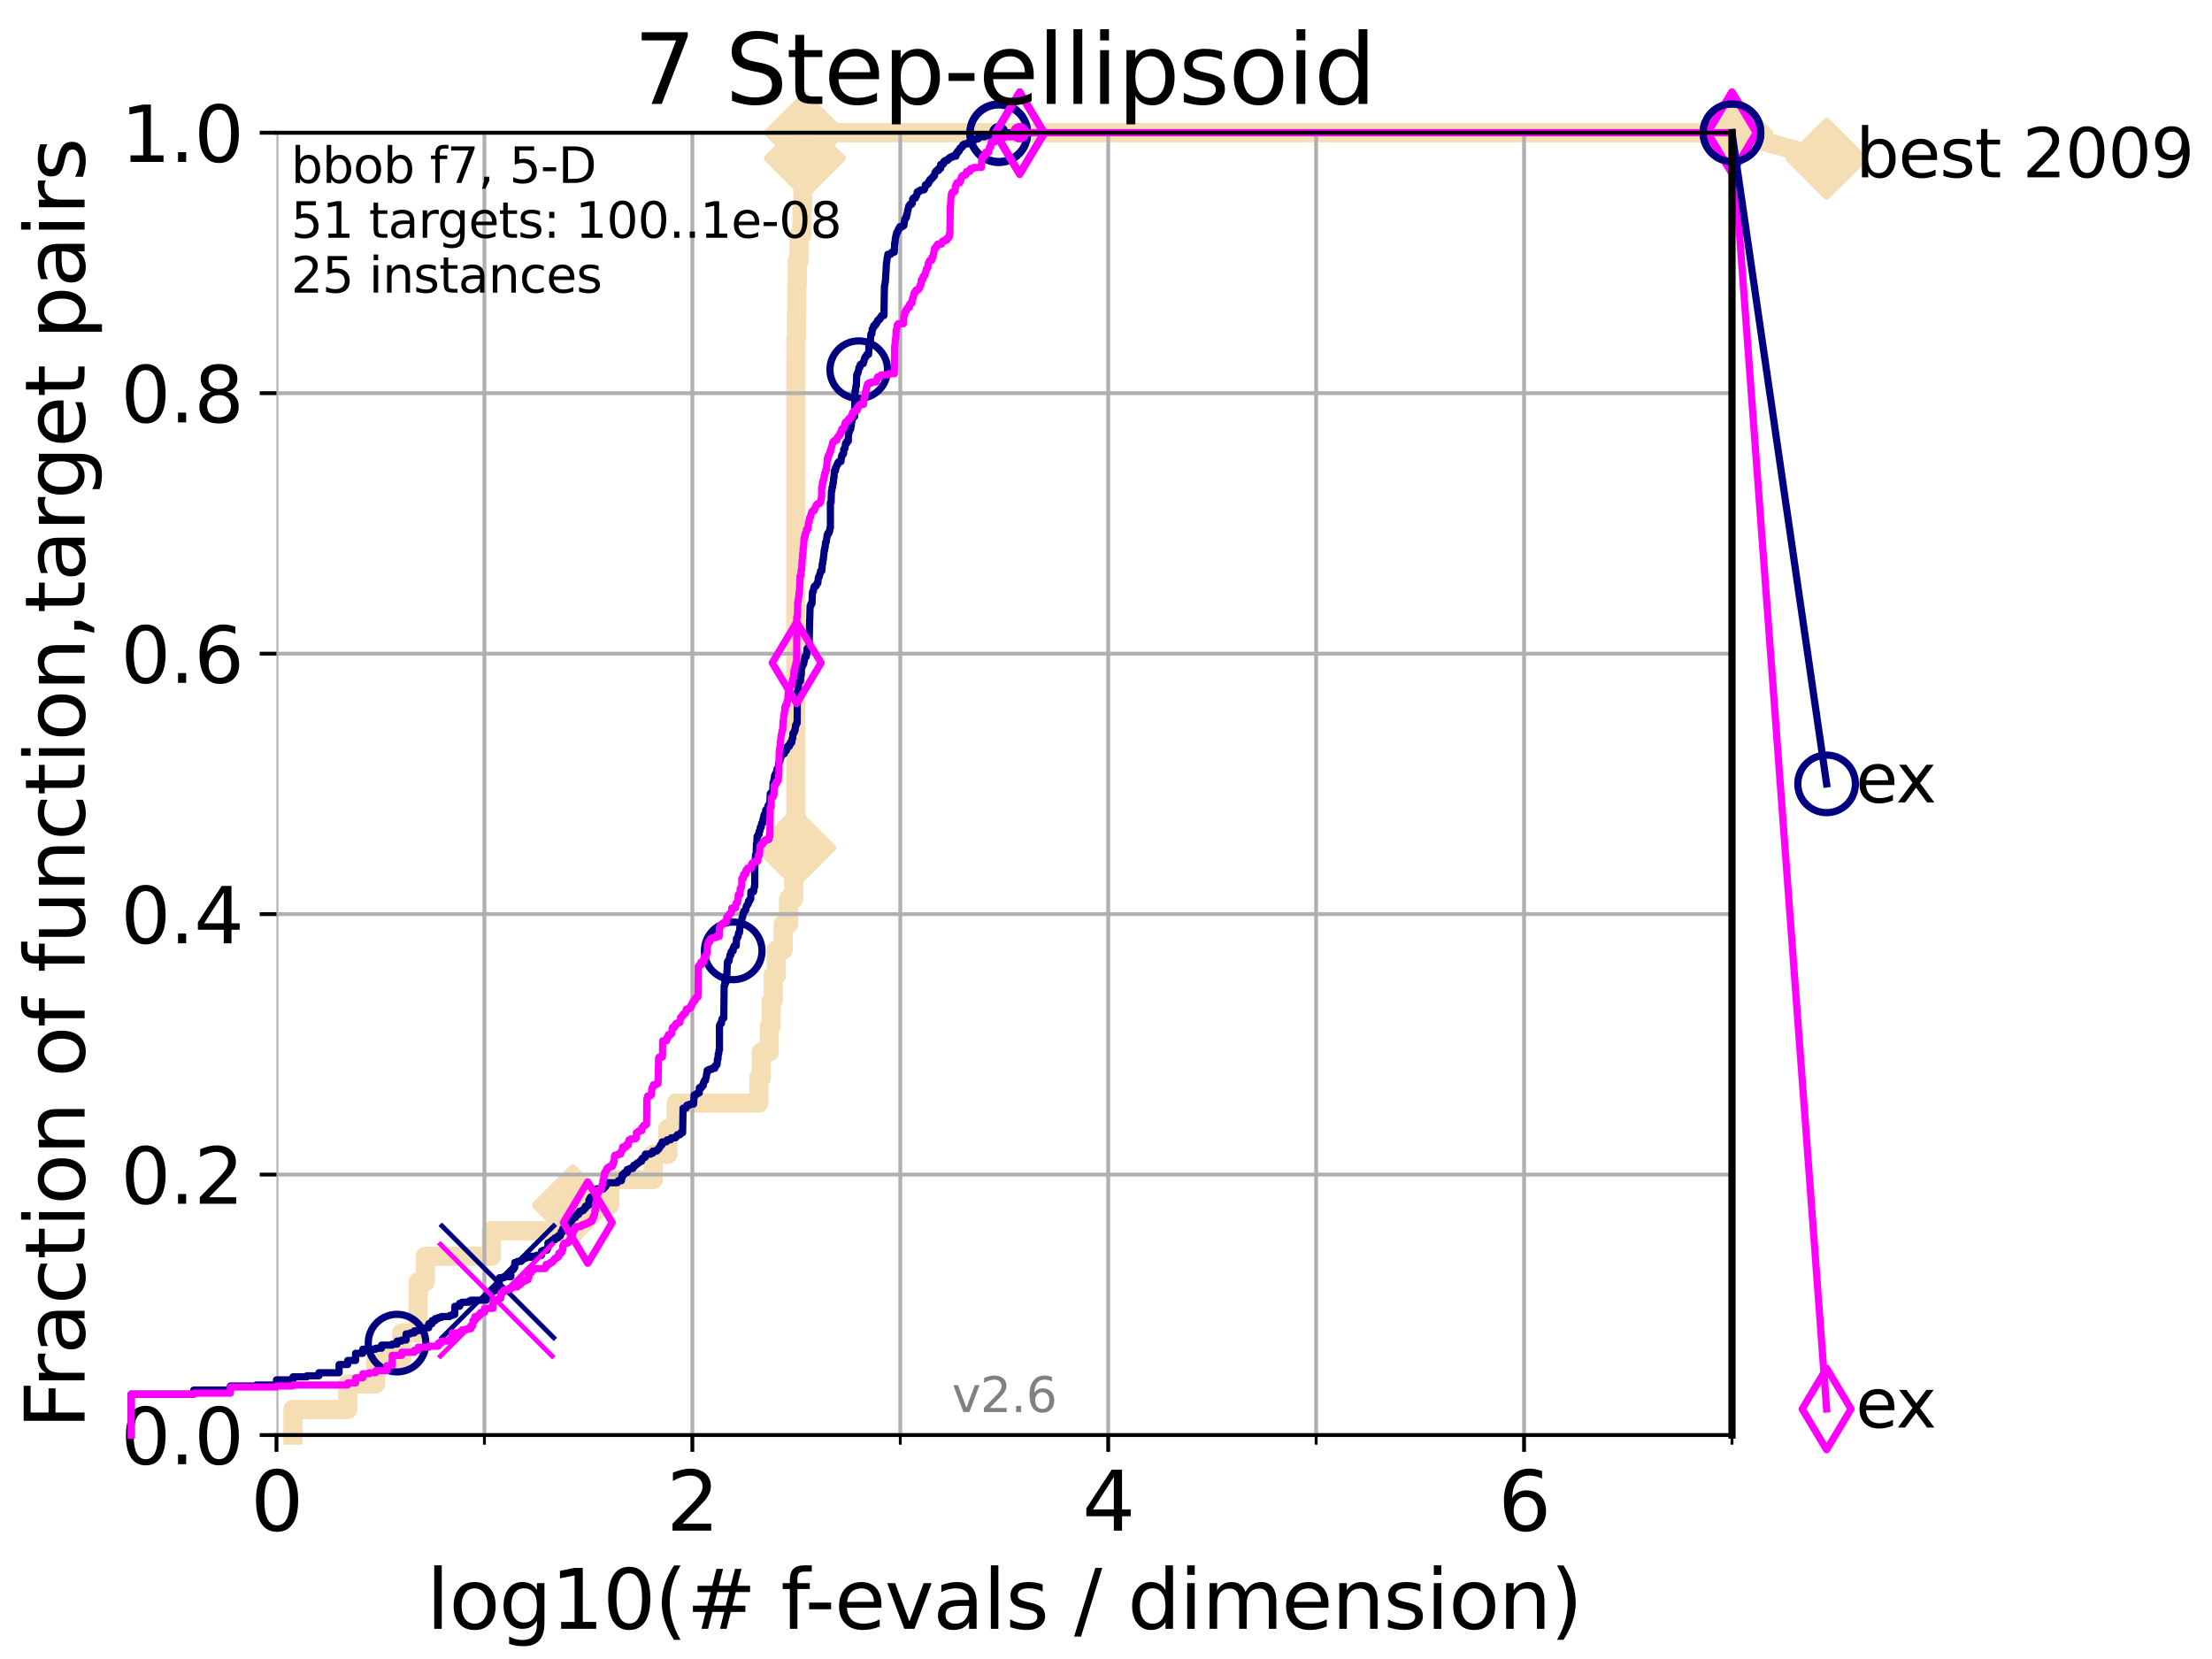 <?xml version="1.0" encoding="utf-8" standalone="no"?>
<!DOCTYPE svg PUBLIC "-//W3C//DTD SVG 1.1//EN"
  "http://www.w3.org/Graphics/SVG/1.1/DTD/svg11.dtd">
<svg xmlns:xlink="http://www.w3.org/1999/xlink" width="460.8pt" height="345.6pt" viewBox="0 0 460.8 345.6" xmlns="http://www.w3.org/2000/svg" version="1.1">
 <defs>
  <style type="text/css">*{stroke-linejoin: round; stroke-linecap: butt}</style>
 </defs>
 <g id="figure_1">
  <g id="patch_1">
   <path d="M 0 345.6 
L 460.8 345.6 
L 460.8 0 
L 0 0 
z
" style="fill: #ffffff"/>
  </g>
  <g id="axes_1">
   <g id="patch_2">
    <path d="M 57.6 298.944 
L 360.806 298.944 
L 360.806 27.648 
L 57.6 27.648 
z
" style="fill: #ffffff"/>
   </g>
   <g id="line2d_1">
    <path d="M 61.03 298.944 
L 61.03 293.624 
L 72.432 293.624 
L 72.432 288.305 
L 78.267 288.305 
L 78.267 282.985 
L 83.678 282.985 
L 83.678 277.666 
L 87.108 277.666 
L 87.108 267.027 
L 88.614 267.027 
L 88.614 261.707 
L 102.363 261.707 
L 102.363 256.388 
L 119.319 256.388 
L 119.319 251.068 
L 126.994 251.068 
L 126.994 245.749 
L 136.069 245.749 
L 136.069 240.429 
L 139.117 240.429 
L 139.117 235.11 
L 140.861 235.11 
L 140.861 229.79 
L 158.098 229.79 
L 158.098 224.471 
L 158.595 224.471 
L 158.595 219.151 
L 160.239 219.151 
L 160.239 213.832 
L 160.637 213.832 
L 160.637 208.512 
L 161.072 208.512 
L 161.072 203.192 
L 161.721 203.192 
L 161.721 197.873 
L 163.15 197.873 
L 163.15 192.553 
L 164.272 192.553 
L 164.272 187.234 
L 165.355 187.234 
L 165.355 181.914 
L 165.671 181.914 
L 165.671 176.595 
L 165.779 176.595 
L 165.779 75.524 
L 165.803 75.524 
L 165.803 70.204 
L 165.934 70.204 
L 165.934 64.885 
L 165.981 64.885 
L 165.981 59.565 
L 166.076 59.565 
L 166.076 54.246 
L 166.472 54.246 
L 166.472 48.926 
L 167.062 48.926 
L 167.062 43.607 
L 167.252 43.607 
L 167.252 38.287 
L 167.384 38.287 
L 167.384 32.968 
L 167.667 32.968 
L 167.667 27.648 
L 360.806 27.648 
" style="fill: none; stroke: #f5deb3; stroke-width: 4; stroke-linecap: square"/>
   </g>
   <g id="line2d_2">
    <defs>
     <path id="me115ad760e" d="M -0 7.778 
L 7.778 0 
L 0 -7.778 
L -7.778 -0 
z
" style="stroke: #f5deb3; stroke-width: 1.5; stroke-linejoin: miter"/>
    </defs>
    <g>
     <use xlink:href="#me115ad760e" x="119.319" y="251.068" style="fill: #f5deb3; stroke: #f5deb3; stroke-width: 1.5; stroke-linejoin: miter"/>
     <use xlink:href="#me115ad760e" x="165.671" y="176.595" style="fill: #f5deb3; stroke: #f5deb3; stroke-width: 1.5; stroke-linejoin: miter"/>
     <use xlink:href="#me115ad760e" x="167.667" y="32.968" style="fill: #f5deb3; stroke: #f5deb3; stroke-width: 1.5; stroke-linejoin: miter"/>
     <use xlink:href="#me115ad760e" x="167.667" y="27.648" style="fill: #f5deb3; stroke: #f5deb3; stroke-width: 1.5; stroke-linejoin: miter"/>
     <use xlink:href="#me115ad760e" x="360.806" y="27.648" style="fill: #f5deb3; stroke: #f5deb3; stroke-width: 1.5; stroke-linejoin: miter"/>
    </g>
   </g>
   <g id="line2d_3">
    <path style="fill: none; stroke: #f5deb3; stroke-width: 4; stroke-linecap: square"/>
    <g/>
   </g>
   <g id="line2d_4">
    <path d="M 360.806 27.648 
L 380.515 33.074 
" style="fill: none; stroke: #f5deb3; stroke-width: 4; stroke-linecap: square"/>
    <g>
     <use xlink:href="#me115ad760e" x="360.806" y="27.648" style="fill: #f5deb3; stroke: #f5deb3; stroke-width: 1.5; stroke-linejoin: miter"/>
     <use xlink:href="#me115ad760e" x="380.515" y="33.074" style="fill: #f5deb3; stroke: #f5deb3; stroke-width: 1.5; stroke-linejoin: miter"/>
    </g>
   </g>
   <g id="matplotlib.axis_1">
    <g id="xtick_1">
     <g id="line2d_5">
      <path d="M 57.6 298.944 
L 57.6 27.648 
" clip-path="url(#p14350c668e)" style="fill: none; stroke: #b0b0b0; stroke-width: 0.8; stroke-linecap: square"/>
     </g>
     <g id="line2d_6">
      <defs>
       <path id="mb2a75e3380" d="M 0 0 
L 0 3.5 
" style="stroke: #000000; stroke-width: 0.8"/>
      </defs>
      <g>
       <use xlink:href="#mb2a75e3380" x="57.6" y="298.944" style="stroke: #000000; stroke-width: 0.8"/>
      </g>
     </g>
     <g id="text_1">
      <!-- 0 -->
      <g transform="translate(52.192 318.861)scale(0.17 -0.17)">
       <defs>
        <path id="DejaVuSans-30" d="M 2034 4250 
Q 1547 4250 1301 3770 
Q 1056 3291 1056 2328 
Q 1056 1369 1301 889 
Q 1547 409 2034 409 
Q 2525 409 2770 889 
Q 3016 1369 3016 2328 
Q 3016 3291 2770 3770 
Q 2525 4250 2034 4250 
z
M 2034 4750 
Q 2819 4750 3233 4129 
Q 3647 3509 3647 2328 
Q 3647 1150 3233 529 
Q 2819 -91 2034 -91 
Q 1250 -91 836 529 
Q 422 1150 422 2328 
Q 422 3509 836 4129 
Q 1250 4750 2034 4750 
z
" transform="scale(0.016)"/>
       </defs>
       <use xlink:href="#DejaVuSans-30"/>
      </g>
     </g>
    </g>
    <g id="xtick_2">
     <g id="line2d_7">
      <path d="M 144.23 298.944 
L 144.23 27.648 
" clip-path="url(#p14350c668e)" style="fill: none; stroke: #b0b0b0; stroke-width: 0.8; stroke-linecap: square"/>
     </g>
     <g id="line2d_8">
      <g>
       <use xlink:href="#mb2a75e3380" x="144.23" y="298.944" style="stroke: #000000; stroke-width: 0.8"/>
      </g>
     </g>
     <g id="text_2">
      <!-- 2 -->
      <g transform="translate(138.822 318.861)scale(0.17 -0.17)">
       <defs>
        <path id="DejaVuSans-32" d="M 1228 531 
L 3431 531 
L 3431 0 
L 469 0 
L 469 531 
Q 828 903 1448 1529 
Q 2069 2156 2228 2338 
Q 2531 2678 2651 2914 
Q 2772 3150 2772 3378 
Q 2772 3750 2511 3984 
Q 2250 4219 1831 4219 
Q 1534 4219 1204 4116 
Q 875 4013 500 3803 
L 500 4441 
Q 881 4594 1212 4672 
Q 1544 4750 1819 4750 
Q 2544 4750 2975 4387 
Q 3406 4025 3406 3419 
Q 3406 3131 3298 2873 
Q 3191 2616 2906 2266 
Q 2828 2175 2409 1742 
Q 1991 1309 1228 531 
z
" transform="scale(0.016)"/>
       </defs>
       <use xlink:href="#DejaVuSans-32"/>
      </g>
     </g>
    </g>
    <g id="xtick_3">
     <g id="line2d_9">
      <path d="M 230.861 298.944 
L 230.861 27.648 
" clip-path="url(#p14350c668e)" style="fill: none; stroke: #b0b0b0; stroke-width: 0.8; stroke-linecap: square"/>
     </g>
     <g id="line2d_10">
      <g>
       <use xlink:href="#mb2a75e3380" x="230.861" y="298.944" style="stroke: #000000; stroke-width: 0.8"/>
      </g>
     </g>
     <g id="text_3">
      <!-- 4 -->
      <g transform="translate(225.453 318.861)scale(0.17 -0.17)">
       <defs>
        <path id="DejaVuSans-34" d="M 2419 4116 
L 825 1625 
L 2419 1625 
L 2419 4116 
z
M 2253 4666 
L 3047 4666 
L 3047 1625 
L 3713 1625 
L 3713 1100 
L 3047 1100 
L 3047 0 
L 2419 0 
L 2419 1100 
L 313 1100 
L 313 1709 
L 2253 4666 
z
" transform="scale(0.016)"/>
       </defs>
       <use xlink:href="#DejaVuSans-34"/>
      </g>
     </g>
    </g>
    <g id="xtick_4">
     <g id="line2d_11">
      <path d="M 317.491 298.944 
L 317.491 27.648 
" clip-path="url(#p14350c668e)" style="fill: none; stroke: #b0b0b0; stroke-width: 0.8; stroke-linecap: square"/>
     </g>
     <g id="line2d_12">
      <g>
       <use xlink:href="#mb2a75e3380" x="317.491" y="298.944" style="stroke: #000000; stroke-width: 0.8"/>
      </g>
     </g>
     <g id="text_4">
      <!-- 6 -->
      <g transform="translate(312.083 318.861)scale(0.17 -0.17)">
       <defs>
        <path id="DejaVuSans-36" d="M 2113 2584 
Q 1688 2584 1439 2293 
Q 1191 2003 1191 1497 
Q 1191 994 1439 701 
Q 1688 409 2113 409 
Q 2538 409 2786 701 
Q 3034 994 3034 1497 
Q 3034 2003 2786 2293 
Q 2538 2584 2113 2584 
z
M 3366 4563 
L 3366 3988 
Q 3128 4100 2886 4159 
Q 2644 4219 2406 4219 
Q 1781 4219 1451 3797 
Q 1122 3375 1075 2522 
Q 1259 2794 1537 2939 
Q 1816 3084 2150 3084 
Q 2853 3084 3261 2657 
Q 3669 2231 3669 1497 
Q 3669 778 3244 343 
Q 2819 -91 2113 -91 
Q 1303 -91 875 529 
Q 447 1150 447 2328 
Q 447 3434 972 4092 
Q 1497 4750 2381 4750 
Q 2619 4750 2861 4703 
Q 3103 4656 3366 4563 
z
" transform="scale(0.016)"/>
       </defs>
       <use xlink:href="#DejaVuSans-36"/>
      </g>
     </g>
    </g>
    <g id="xtick_5">
     <g id="line2d_13">
      <path d="M 100.915 298.944 
L 100.915 27.648 
" clip-path="url(#p14350c668e)" style="fill: none; stroke: #b0b0b0; stroke-width: 0.8; stroke-linecap: square"/>
     </g>
     <g id="line2d_14">
      <defs>
       <path id="mf5c74b4eb9" d="M 0 0 
L 0 2 
" style="stroke: #000000; stroke-width: 0.6"/>
      </defs>
      <g>
       <use xlink:href="#mf5c74b4eb9" x="100.915" y="298.944" style="stroke: #000000; stroke-width: 0.6"/>
      </g>
     </g>
    </g>
    <g id="xtick_6">
     <g id="line2d_15">
      <path d="M 187.546 298.944 
L 187.546 27.648 
" clip-path="url(#p14350c668e)" style="fill: none; stroke: #b0b0b0; stroke-width: 0.8; stroke-linecap: square"/>
     </g>
     <g id="line2d_16">
      <g>
       <use xlink:href="#mf5c74b4eb9" x="187.546" y="298.944" style="stroke: #000000; stroke-width: 0.6"/>
      </g>
     </g>
    </g>
    <g id="xtick_7">
     <g id="line2d_17">
      <path d="M 274.176 298.944 
L 274.176 27.648 
" clip-path="url(#p14350c668e)" style="fill: none; stroke: #b0b0b0; stroke-width: 0.8; stroke-linecap: square"/>
     </g>
     <g id="line2d_18">
      <g>
       <use xlink:href="#mf5c74b4eb9" x="274.176" y="298.944" style="stroke: #000000; stroke-width: 0.6"/>
      </g>
     </g>
    </g>
    <g id="xtick_8">
     <g id="line2d_19">
      <path d="M 360.806 298.944 
L 360.806 27.648 
" clip-path="url(#p14350c668e)" style="fill: none; stroke: #b0b0b0; stroke-width: 0.8; stroke-linecap: square"/>
     </g>
     <g id="line2d_20">
      <g>
       <use xlink:href="#mf5c74b4eb9" x="360.806" y="298.944" style="stroke: #000000; stroke-width: 0.6"/>
      </g>
     </g>
    </g>
    <g id="text_5">
     <!-- log10(# f-evals / dimension) -->
     <g transform="translate(88.823 339.314)scale(0.17 -0.17)">
      <defs>
       <path id="DejaVuSans-6c" d="M 603 4863 
L 1178 4863 
L 1178 0 
L 603 0 
L 603 4863 
z
" transform="scale(0.016)"/>
       <path id="DejaVuSans-6f" d="M 1959 3097 
Q 1497 3097 1228 2736 
Q 959 2375 959 1747 
Q 959 1119 1226 758 
Q 1494 397 1959 397 
Q 2419 397 2687 759 
Q 2956 1122 2956 1747 
Q 2956 2369 2687 2733 
Q 2419 3097 1959 3097 
z
M 1959 3584 
Q 2709 3584 3137 3096 
Q 3566 2609 3566 1747 
Q 3566 888 3137 398 
Q 2709 -91 1959 -91 
Q 1206 -91 779 398 
Q 353 888 353 1747 
Q 353 2609 779 3096 
Q 1206 3584 1959 3584 
z
" transform="scale(0.016)"/>
       <path id="DejaVuSans-67" d="M 2906 1791 
Q 2906 2416 2648 2759 
Q 2391 3103 1925 3103 
Q 1463 3103 1205 2759 
Q 947 2416 947 1791 
Q 947 1169 1205 825 
Q 1463 481 1925 481 
Q 2391 481 2648 825 
Q 2906 1169 2906 1791 
z
M 3481 434 
Q 3481 -459 3084 -895 
Q 2688 -1331 1869 -1331 
Q 1566 -1331 1297 -1286 
Q 1028 -1241 775 -1147 
L 775 -588 
Q 1028 -725 1275 -790 
Q 1522 -856 1778 -856 
Q 2344 -856 2625 -561 
Q 2906 -266 2906 331 
L 2906 616 
Q 2728 306 2450 153 
Q 2172 0 1784 0 
Q 1141 0 747 490 
Q 353 981 353 1791 
Q 353 2603 747 3093 
Q 1141 3584 1784 3584 
Q 2172 3584 2450 3431 
Q 2728 3278 2906 2969 
L 2906 3500 
L 3481 3500 
L 3481 434 
z
" transform="scale(0.016)"/>
       <path id="DejaVuSans-31" d="M 794 531 
L 1825 531 
L 1825 4091 
L 703 3866 
L 703 4441 
L 1819 4666 
L 2450 4666 
L 2450 531 
L 3481 531 
L 3481 0 
L 794 0 
L 794 531 
z
" transform="scale(0.016)"/>
       <path id="DejaVuSans-28" d="M 1984 4856 
Q 1566 4138 1362 3434 
Q 1159 2731 1159 2009 
Q 1159 1288 1364 580 
Q 1569 -128 1984 -844 
L 1484 -844 
Q 1016 -109 783 600 
Q 550 1309 550 2009 
Q 550 2706 781 3412 
Q 1013 4119 1484 4856 
L 1984 4856 
z
" transform="scale(0.016)"/>
       <path id="DejaVuSans-23" d="M 3272 2816 
L 2363 2816 
L 2100 1772 
L 3016 1772 
L 3272 2816 
z
M 2803 4594 
L 2478 3297 
L 3391 3297 
L 3719 4594 
L 4219 4594 
L 3897 3297 
L 4872 3297 
L 4872 2816 
L 3775 2816 
L 3519 1772 
L 4513 1772 
L 4513 1294 
L 3397 1294 
L 3072 0 
L 2572 0 
L 2894 1294 
L 1978 1294 
L 1656 0 
L 1153 0 
L 1478 1294 
L 494 1294 
L 494 1772 
L 1594 1772 
L 1856 2816 
L 850 2816 
L 850 3297 
L 1978 3297 
L 2297 4594 
L 2803 4594 
z
" transform="scale(0.016)"/>
       <path id="DejaVuSans-20" transform="scale(0.016)"/>
       <path id="DejaVuSans-66" d="M 2375 4863 
L 2375 4384 
L 1825 4384 
Q 1516 4384 1395 4259 
Q 1275 4134 1275 3809 
L 1275 3500 
L 2222 3500 
L 2222 3053 
L 1275 3053 
L 1275 0 
L 697 0 
L 697 3053 
L 147 3053 
L 147 3500 
L 697 3500 
L 697 3744 
Q 697 4328 969 4595 
Q 1241 4863 1831 4863 
L 2375 4863 
z
" transform="scale(0.016)"/>
       <path id="DejaVuSans-2d" d="M 313 2009 
L 1997 2009 
L 1997 1497 
L 313 1497 
L 313 2009 
z
" transform="scale(0.016)"/>
       <path id="DejaVuSans-65" d="M 3597 1894 
L 3597 1613 
L 953 1613 
Q 991 1019 1311 708 
Q 1631 397 2203 397 
Q 2534 397 2845 478 
Q 3156 559 3463 722 
L 3463 178 
Q 3153 47 2828 -22 
Q 2503 -91 2169 -91 
Q 1331 -91 842 396 
Q 353 884 353 1716 
Q 353 2575 817 3079 
Q 1281 3584 2069 3584 
Q 2775 3584 3186 3129 
Q 3597 2675 3597 1894 
z
M 3022 2063 
Q 3016 2534 2758 2815 
Q 2500 3097 2075 3097 
Q 1594 3097 1305 2825 
Q 1016 2553 972 2059 
L 3022 2063 
z
" transform="scale(0.016)"/>
       <path id="DejaVuSans-76" d="M 191 3500 
L 800 3500 
L 1894 563 
L 2988 3500 
L 3597 3500 
L 2284 0 
L 1503 0 
L 191 3500 
z
" transform="scale(0.016)"/>
       <path id="DejaVuSans-61" d="M 2194 1759 
Q 1497 1759 1228 1600 
Q 959 1441 959 1056 
Q 959 750 1161 570 
Q 1363 391 1709 391 
Q 2188 391 2477 730 
Q 2766 1069 2766 1631 
L 2766 1759 
L 2194 1759 
z
M 3341 1997 
L 3341 0 
L 2766 0 
L 2766 531 
Q 2569 213 2275 61 
Q 1981 -91 1556 -91 
Q 1019 -91 701 211 
Q 384 513 384 1019 
Q 384 1609 779 1909 
Q 1175 2209 1959 2209 
L 2766 2209 
L 2766 2266 
Q 2766 2663 2505 2880 
Q 2244 3097 1772 3097 
Q 1472 3097 1187 3025 
Q 903 2953 641 2809 
L 641 3341 
Q 956 3463 1253 3523 
Q 1550 3584 1831 3584 
Q 2591 3584 2966 3190 
Q 3341 2797 3341 1997 
z
" transform="scale(0.016)"/>
       <path id="DejaVuSans-73" d="M 2834 3397 
L 2834 2853 
Q 2591 2978 2328 3040 
Q 2066 3103 1784 3103 
Q 1356 3103 1142 2972 
Q 928 2841 928 2578 
Q 928 2378 1081 2264 
Q 1234 2150 1697 2047 
L 1894 2003 
Q 2506 1872 2764 1633 
Q 3022 1394 3022 966 
Q 3022 478 2636 193 
Q 2250 -91 1575 -91 
Q 1294 -91 989 -36 
Q 684 19 347 128 
L 347 722 
Q 666 556 975 473 
Q 1284 391 1588 391 
Q 1994 391 2212 530 
Q 2431 669 2431 922 
Q 2431 1156 2273 1281 
Q 2116 1406 1581 1522 
L 1381 1569 
Q 847 1681 609 1914 
Q 372 2147 372 2553 
Q 372 3047 722 3315 
Q 1072 3584 1716 3584 
Q 2034 3584 2315 3537 
Q 2597 3491 2834 3397 
z
" transform="scale(0.016)"/>
       <path id="DejaVuSans-2f" d="M 1625 4666 
L 2156 4666 
L 531 -594 
L 0 -594 
L 1625 4666 
z
" transform="scale(0.016)"/>
       <path id="DejaVuSans-64" d="M 2906 2969 
L 2906 4863 
L 3481 4863 
L 3481 0 
L 2906 0 
L 2906 525 
Q 2725 213 2448 61 
Q 2172 -91 1784 -91 
Q 1150 -91 751 415 
Q 353 922 353 1747 
Q 353 2572 751 3078 
Q 1150 3584 1784 3584 
Q 2172 3584 2448 3432 
Q 2725 3281 2906 2969 
z
M 947 1747 
Q 947 1113 1208 752 
Q 1469 391 1925 391 
Q 2381 391 2643 752 
Q 2906 1113 2906 1747 
Q 2906 2381 2643 2742 
Q 2381 3103 1925 3103 
Q 1469 3103 1208 2742 
Q 947 2381 947 1747 
z
" transform="scale(0.016)"/>
       <path id="DejaVuSans-69" d="M 603 3500 
L 1178 3500 
L 1178 0 
L 603 0 
L 603 3500 
z
M 603 4863 
L 1178 4863 
L 1178 4134 
L 603 4134 
L 603 4863 
z
" transform="scale(0.016)"/>
       <path id="DejaVuSans-6d" d="M 3328 2828 
Q 3544 3216 3844 3400 
Q 4144 3584 4550 3584 
Q 5097 3584 5394 3201 
Q 5691 2819 5691 2113 
L 5691 0 
L 5113 0 
L 5113 2094 
Q 5113 2597 4934 2840 
Q 4756 3084 4391 3084 
Q 3944 3084 3684 2787 
Q 3425 2491 3425 1978 
L 3425 0 
L 2847 0 
L 2847 2094 
Q 2847 2600 2669 2842 
Q 2491 3084 2119 3084 
Q 1678 3084 1418 2786 
Q 1159 2488 1159 1978 
L 1159 0 
L 581 0 
L 581 3500 
L 1159 3500 
L 1159 2956 
Q 1356 3278 1631 3431 
Q 1906 3584 2284 3584 
Q 2666 3584 2933 3390 
Q 3200 3197 3328 2828 
z
" transform="scale(0.016)"/>
       <path id="DejaVuSans-6e" d="M 3513 2113 
L 3513 0 
L 2938 0 
L 2938 2094 
Q 2938 2591 2744 2837 
Q 2550 3084 2163 3084 
Q 1697 3084 1428 2787 
Q 1159 2491 1159 1978 
L 1159 0 
L 581 0 
L 581 3500 
L 1159 3500 
L 1159 2956 
Q 1366 3272 1645 3428 
Q 1925 3584 2291 3584 
Q 2894 3584 3203 3211 
Q 3513 2838 3513 2113 
z
" transform="scale(0.016)"/>
       <path id="DejaVuSans-29" d="M 513 4856 
L 1013 4856 
Q 1481 4119 1714 3412 
Q 1947 2706 1947 2009 
Q 1947 1309 1714 600 
Q 1481 -109 1013 -844 
L 513 -844 
Q 928 -128 1133 580 
Q 1338 1288 1338 2009 
Q 1338 2731 1133 3434 
Q 928 4138 513 4856 
z
" transform="scale(0.016)"/>
      </defs>
      <use xlink:href="#DejaVuSans-6c"/>
      <use xlink:href="#DejaVuSans-6f" x="27.783"/>
      <use xlink:href="#DejaVuSans-67" x="88.965"/>
      <use xlink:href="#DejaVuSans-31" x="152.441"/>
      <use xlink:href="#DejaVuSans-30" x="216.064"/>
      <use xlink:href="#DejaVuSans-28" x="279.688"/>
      <use xlink:href="#DejaVuSans-23" x="318.701"/>
      <use xlink:href="#DejaVuSans-20" x="402.49"/>
      <use xlink:href="#DejaVuSans-66" x="434.277"/>
      <use xlink:href="#DejaVuSans-2d" x="463.982"/>
      <use xlink:href="#DejaVuSans-65" x="500.066"/>
      <use xlink:href="#DejaVuSans-76" x="561.59"/>
      <use xlink:href="#DejaVuSans-61" x="620.77"/>
      <use xlink:href="#DejaVuSans-6c" x="682.049"/>
      <use xlink:href="#DejaVuSans-73" x="709.832"/>
      <use xlink:href="#DejaVuSans-20" x="761.932"/>
      <use xlink:href="#DejaVuSans-2f" x="793.719"/>
      <use xlink:href="#DejaVuSans-20" x="827.41"/>
      <use xlink:href="#DejaVuSans-64" x="859.197"/>
      <use xlink:href="#DejaVuSans-69" x="922.674"/>
      <use xlink:href="#DejaVuSans-6d" x="950.457"/>
      <use xlink:href="#DejaVuSans-65" x="1047.869"/>
      <use xlink:href="#DejaVuSans-6e" x="1109.393"/>
      <use xlink:href="#DejaVuSans-73" x="1172.771"/>
      <use xlink:href="#DejaVuSans-69" x="1224.871"/>
      <use xlink:href="#DejaVuSans-6f" x="1252.654"/>
      <use xlink:href="#DejaVuSans-6e" x="1313.836"/>
      <use xlink:href="#DejaVuSans-29" x="1377.215"/>
     </g>
    </g>
   </g>
   <g id="matplotlib.axis_2">
    <g id="ytick_1">
     <g id="line2d_21">
      <path d="M 57.6 298.944 
L 360.806 298.944 
" clip-path="url(#p14350c668e)" style="fill: none; stroke: #b0b0b0; stroke-width: 0.8; stroke-linecap: square"/>
     </g>
     <g id="line2d_22">
      <defs>
       <path id="m23bf2d1d24" d="M 0 0 
L -3.5 0 
" style="stroke: #000000; stroke-width: 0.8"/>
      </defs>
      <g>
       <use xlink:href="#m23bf2d1d24" x="57.6" y="298.944" style="stroke: #000000; stroke-width: 0.8"/>
      </g>
     </g>
     <g id="text_6">
      <!-- 0.0 -->
      <g transform="translate(25.155 305.023)scale(0.16 -0.16)">
       <defs>
        <path id="DejaVuSans-2e" d="M 684 794 
L 1344 794 
L 1344 0 
L 684 0 
L 684 794 
z
" transform="scale(0.016)"/>
       </defs>
       <use xlink:href="#DejaVuSans-30"/>
       <use xlink:href="#DejaVuSans-2e" x="63.623"/>
       <use xlink:href="#DejaVuSans-30" x="95.41"/>
      </g>
     </g>
    </g>
    <g id="ytick_2">
     <g id="line2d_23">
      <path d="M 57.6 244.685 
L 360.806 244.685 
" clip-path="url(#p14350c668e)" style="fill: none; stroke: #b0b0b0; stroke-width: 0.8; stroke-linecap: square"/>
     </g>
     <g id="line2d_24">
      <g>
       <use xlink:href="#m23bf2d1d24" x="57.6" y="244.685" style="stroke: #000000; stroke-width: 0.8"/>
      </g>
     </g>
     <g id="text_7">
      <!-- 0.2 -->
      <g transform="translate(25.155 250.764)scale(0.16 -0.16)">
       <use xlink:href="#DejaVuSans-30"/>
       <use xlink:href="#DejaVuSans-2e" x="63.623"/>
       <use xlink:href="#DejaVuSans-32" x="95.41"/>
      </g>
     </g>
    </g>
    <g id="ytick_3">
     <g id="line2d_25">
      <path d="M 57.6 190.426 
L 360.806 190.426 
" clip-path="url(#p14350c668e)" style="fill: none; stroke: #b0b0b0; stroke-width: 0.8; stroke-linecap: square"/>
     </g>
     <g id="line2d_26">
      <g>
       <use xlink:href="#m23bf2d1d24" x="57.6" y="190.426" style="stroke: #000000; stroke-width: 0.8"/>
      </g>
     </g>
     <g id="text_8">
      <!-- 0.4 -->
      <g transform="translate(25.155 196.504)scale(0.16 -0.16)">
       <use xlink:href="#DejaVuSans-30"/>
       <use xlink:href="#DejaVuSans-2e" x="63.623"/>
       <use xlink:href="#DejaVuSans-34" x="95.41"/>
      </g>
     </g>
    </g>
    <g id="ytick_4">
     <g id="line2d_27">
      <path d="M 57.6 136.166 
L 360.806 136.166 
" clip-path="url(#p14350c668e)" style="fill: none; stroke: #b0b0b0; stroke-width: 0.8; stroke-linecap: square"/>
     </g>
     <g id="line2d_28">
      <g>
       <use xlink:href="#m23bf2d1d24" x="57.6" y="136.166" style="stroke: #000000; stroke-width: 0.8"/>
      </g>
     </g>
     <g id="text_9">
      <!-- 0.6 -->
      <g transform="translate(25.155 142.245)scale(0.16 -0.16)">
       <use xlink:href="#DejaVuSans-30"/>
       <use xlink:href="#DejaVuSans-2e" x="63.623"/>
       <use xlink:href="#DejaVuSans-36" x="95.41"/>
      </g>
     </g>
    </g>
    <g id="ytick_5">
     <g id="line2d_29">
      <path d="M 57.6 81.907 
L 360.806 81.907 
" clip-path="url(#p14350c668e)" style="fill: none; stroke: #b0b0b0; stroke-width: 0.8; stroke-linecap: square"/>
     </g>
     <g id="line2d_30">
      <g>
       <use xlink:href="#m23bf2d1d24" x="57.6" y="81.907" style="stroke: #000000; stroke-width: 0.8"/>
      </g>
     </g>
     <g id="text_10">
      <!-- 0.8 -->
      <g transform="translate(25.155 87.986)scale(0.16 -0.16)">
       <defs>
        <path id="DejaVuSans-38" d="M 2034 2216 
Q 1584 2216 1326 1975 
Q 1069 1734 1069 1313 
Q 1069 891 1326 650 
Q 1584 409 2034 409 
Q 2484 409 2743 651 
Q 3003 894 3003 1313 
Q 3003 1734 2745 1975 
Q 2488 2216 2034 2216 
z
M 1403 2484 
Q 997 2584 770 2862 
Q 544 3141 544 3541 
Q 544 4100 942 4425 
Q 1341 4750 2034 4750 
Q 2731 4750 3128 4425 
Q 3525 4100 3525 3541 
Q 3525 3141 3298 2862 
Q 3072 2584 2669 2484 
Q 3125 2378 3379 2068 
Q 3634 1759 3634 1313 
Q 3634 634 3220 271 
Q 2806 -91 2034 -91 
Q 1263 -91 848 271 
Q 434 634 434 1313 
Q 434 1759 690 2068 
Q 947 2378 1403 2484 
z
M 1172 3481 
Q 1172 3119 1398 2916 
Q 1625 2713 2034 2713 
Q 2441 2713 2670 2916 
Q 2900 3119 2900 3481 
Q 2900 3844 2670 4047 
Q 2441 4250 2034 4250 
Q 1625 4250 1398 4047 
Q 1172 3844 1172 3481 
z
" transform="scale(0.016)"/>
       </defs>
       <use xlink:href="#DejaVuSans-30"/>
       <use xlink:href="#DejaVuSans-2e" x="63.623"/>
       <use xlink:href="#DejaVuSans-38" x="95.41"/>
      </g>
     </g>
    </g>
    <g id="ytick_6">
     <g id="line2d_31">
      <path d="M 57.6 27.648 
L 360.806 27.648 
" clip-path="url(#p14350c668e)" style="fill: none; stroke: #b0b0b0; stroke-width: 0.8; stroke-linecap: square"/>
     </g>
     <g id="line2d_32">
      <g>
       <use xlink:href="#m23bf2d1d24" x="57.6" y="27.648" style="stroke: #000000; stroke-width: 0.8"/>
      </g>
     </g>
     <g id="text_11">
      <!-- 1.0 -->
      <g transform="translate(25.155 33.727)scale(0.16 -0.16)">
       <use xlink:href="#DejaVuSans-31"/>
       <use xlink:href="#DejaVuSans-2e" x="63.623"/>
       <use xlink:href="#DejaVuSans-30" x="95.41"/>
      </g>
     </g>
    </g>
    <g id="text_12">
     <!-- Fraction of function,target pairs -->
     <g transform="translate(17.62 297.681)rotate(-90)scale(0.17 -0.17)">
      <defs>
       <path id="DejaVuSans-46" d="M 628 4666 
L 3309 4666 
L 3309 4134 
L 1259 4134 
L 1259 2759 
L 3109 2759 
L 3109 2228 
L 1259 2228 
L 1259 0 
L 628 0 
L 628 4666 
z
" transform="scale(0.016)"/>
       <path id="DejaVuSans-72" d="M 2631 2963 
Q 2534 3019 2420 3045 
Q 2306 3072 2169 3072 
Q 1681 3072 1420 2755 
Q 1159 2438 1159 1844 
L 1159 0 
L 581 0 
L 581 3500 
L 1159 3500 
L 1159 2956 
Q 1341 3275 1631 3429 
Q 1922 3584 2338 3584 
Q 2397 3584 2469 3576 
Q 2541 3569 2628 3553 
L 2631 2963 
z
" transform="scale(0.016)"/>
       <path id="DejaVuSans-63" d="M 3122 3366 
L 3122 2828 
Q 2878 2963 2633 3030 
Q 2388 3097 2138 3097 
Q 1578 3097 1268 2742 
Q 959 2388 959 1747 
Q 959 1106 1268 751 
Q 1578 397 2138 397 
Q 2388 397 2633 464 
Q 2878 531 3122 666 
L 3122 134 
Q 2881 22 2623 -34 
Q 2366 -91 2075 -91 
Q 1284 -91 818 406 
Q 353 903 353 1747 
Q 353 2603 823 3093 
Q 1294 3584 2113 3584 
Q 2378 3584 2631 3529 
Q 2884 3475 3122 3366 
z
" transform="scale(0.016)"/>
       <path id="DejaVuSans-74" d="M 1172 4494 
L 1172 3500 
L 2356 3500 
L 2356 3053 
L 1172 3053 
L 1172 1153 
Q 1172 725 1289 603 
Q 1406 481 1766 481 
L 2356 481 
L 2356 0 
L 1766 0 
Q 1100 0 847 248 
Q 594 497 594 1153 
L 594 3053 
L 172 3053 
L 172 3500 
L 594 3500 
L 594 4494 
L 1172 4494 
z
" transform="scale(0.016)"/>
       <path id="DejaVuSans-75" d="M 544 1381 
L 544 3500 
L 1119 3500 
L 1119 1403 
Q 1119 906 1312 657 
Q 1506 409 1894 409 
Q 2359 409 2629 706 
Q 2900 1003 2900 1516 
L 2900 3500 
L 3475 3500 
L 3475 0 
L 2900 0 
L 2900 538 
Q 2691 219 2414 64 
Q 2138 -91 1772 -91 
Q 1169 -91 856 284 
Q 544 659 544 1381 
z
M 1991 3584 
L 1991 3584 
z
" transform="scale(0.016)"/>
       <path id="DejaVuSans-2c" d="M 750 794 
L 1409 794 
L 1409 256 
L 897 -744 
L 494 -744 
L 750 256 
L 750 794 
z
" transform="scale(0.016)"/>
       <path id="DejaVuSans-70" d="M 1159 525 
L 1159 -1331 
L 581 -1331 
L 581 3500 
L 1159 3500 
L 1159 2969 
Q 1341 3281 1617 3432 
Q 1894 3584 2278 3584 
Q 2916 3584 3314 3078 
Q 3713 2572 3713 1747 
Q 3713 922 3314 415 
Q 2916 -91 2278 -91 
Q 1894 -91 1617 61 
Q 1341 213 1159 525 
z
M 3116 1747 
Q 3116 2381 2855 2742 
Q 2594 3103 2138 3103 
Q 1681 3103 1420 2742 
Q 1159 2381 1159 1747 
Q 1159 1113 1420 752 
Q 1681 391 2138 391 
Q 2594 391 2855 752 
Q 3116 1113 3116 1747 
z
" transform="scale(0.016)"/>
      </defs>
      <use xlink:href="#DejaVuSans-46"/>
      <use xlink:href="#DejaVuSans-72" x="50.27"/>
      <use xlink:href="#DejaVuSans-61" x="91.383"/>
      <use xlink:href="#DejaVuSans-63" x="152.662"/>
      <use xlink:href="#DejaVuSans-74" x="207.643"/>
      <use xlink:href="#DejaVuSans-69" x="246.852"/>
      <use xlink:href="#DejaVuSans-6f" x="274.635"/>
      <use xlink:href="#DejaVuSans-6e" x="335.816"/>
      <use xlink:href="#DejaVuSans-20" x="399.195"/>
      <use xlink:href="#DejaVuSans-6f" x="430.982"/>
      <use xlink:href="#DejaVuSans-66" x="492.164"/>
      <use xlink:href="#DejaVuSans-20" x="527.369"/>
      <use xlink:href="#DejaVuSans-66" x="559.156"/>
      <use xlink:href="#DejaVuSans-75" x="594.361"/>
      <use xlink:href="#DejaVuSans-6e" x="657.74"/>
      <use xlink:href="#DejaVuSans-63" x="721.119"/>
      <use xlink:href="#DejaVuSans-74" x="776.1"/>
      <use xlink:href="#DejaVuSans-69" x="815.309"/>
      <use xlink:href="#DejaVuSans-6f" x="843.092"/>
      <use xlink:href="#DejaVuSans-6e" x="904.273"/>
      <use xlink:href="#DejaVuSans-2c" x="967.652"/>
      <use xlink:href="#DejaVuSans-74" x="999.439"/>
      <use xlink:href="#DejaVuSans-61" x="1038.648"/>
      <use xlink:href="#DejaVuSans-72" x="1099.928"/>
      <use xlink:href="#DejaVuSans-67" x="1139.291"/>
      <use xlink:href="#DejaVuSans-65" x="1202.768"/>
      <use xlink:href="#DejaVuSans-74" x="1264.291"/>
      <use xlink:href="#DejaVuSans-20" x="1303.5"/>
      <use xlink:href="#DejaVuSans-70" x="1335.287"/>
      <use xlink:href="#DejaVuSans-61" x="1398.764"/>
      <use xlink:href="#DejaVuSans-69" x="1460.043"/>
      <use xlink:href="#DejaVuSans-72" x="1487.826"/>
      <use xlink:href="#DejaVuSans-73" x="1528.939"/>
     </g>
    </g>
   </g>
   <g id="line2d_33">
    <defs>
     <path id="mbbec998a46" d="M 0 1.5 
C 0.398 1.5 0.779 1.342 1.061 1.061 
C 1.342 0.779 1.5 0.398 1.5 0 
C 1.5 -0.398 1.342 -0.779 1.061 -1.061 
C 0.779 -1.342 0.398 -1.5 0 -1.5 
C -0.398 -1.5 -0.779 -1.342 -1.061 -1.061 
C -1.342 -0.779 -1.5 -0.398 -1.5 0 
C -1.5 0.398 -1.342 0.779 -1.061 1.061 
C -0.779 1.342 -0.398 1.5 0 1.5 
z
" style="stroke: #f5deb3"/>
    </defs>
    <g>
     <use xlink:href="#mbbec998a46" x="167.667" y="27.648" style="fill: #f5deb3; stroke: #f5deb3"/>
     <use xlink:href="#mbbec998a46" x="167.667" y="27.648" style="fill: #f5deb3; stroke: #f5deb3"/>
    </g>
   </g>
   <g id="line2d_34">
    <defs>
     <path id="m92e8c256cc" d="M 0 1.5 
C 0.398 1.5 0.779 1.342 1.061 1.061 
C 1.342 0.779 1.5 0.398 1.5 0 
C 1.5 -0.398 1.342 -0.779 1.061 -1.061 
C 0.779 -1.342 0.398 -1.5 0 -1.5 
C -0.398 -1.5 -0.779 -1.342 -1.061 -1.061 
C -1.342 -0.779 -1.5 -0.398 -1.5 0 
C -1.5 0.398 -1.342 0.779 -1.061 1.061 
C -0.779 1.342 -0.398 1.5 0 1.5 
z
" style="stroke: #000080"/>
    </defs>
    <g>
     <use xlink:href="#m92e8c256cc" x="208.06" y="27.648" style="fill: #000080; stroke: #000080"/>
     <use xlink:href="#m92e8c256cc" x="208.06" y="27.648" style="fill: #000080; stroke: #000080"/>
    </g>
   </g>
   <g id="line2d_35">
    <path d="M 27.324 298.944 
L 27.324 290.433 
L 40.363 290.433 
L 40.363 289.582 
L 47.991 289.582 
L 47.991 288.731 
L 53.402 288.731 
L 53.402 288.518 
L 57.6 288.518 
L 57.6 287.454 
L 61.03 287.454 
L 61.03 286.815 
L 63.93 286.815 
L 63.93 286.603 
L 66.441 286.603 
L 66.441 285.964 
L 70.639 285.964 
L 70.639 284.262 
L 72.432 284.262 
L 72.432 283.411 
L 74.069 283.411 
L 74.069 281.922 
L 75.575 281.922 
L 75.575 281.07 
L 78.267 281.07 
L 78.267 280.858 
L 79.481 280.858 
L 79.481 280.219 
L 81.696 280.219 
L 81.696 280.006 
L 82.713 280.006 
L 82.713 279.368 
L 83.678 279.368 
L 83.678 279.155 
L 84.596 279.155 
L 84.596 277.879 
L 85.471 277.879 
L 85.471 277.666 
L 86.307 277.666 
L 86.307 277.24 
L 87.108 277.24 
L 87.108 277.028 
L 87.876 277.028 
L 87.876 276.815 
L 88.614 276.815 
L 88.614 276.602 
L 89.324 276.602 
L 89.324 275.751 
L 90.008 275.751 
L 90.008 275.113 
L 90.668 275.113 
L 90.668 274.687 
L 91.306 274.687 
L 91.306 274.474 
L 91.923 274.474 
L 91.923 274.261 
L 93.66 274.261 
L 93.66 274.049 
L 94.206 274.049 
L 94.206 273.836 
L 94.736 273.836 
L 94.736 272.134 
L 95.753 272.134 
L 95.753 271.495 
L 96.241 271.495 
L 96.241 271.282 
L 97.635 271.282 
L 97.635 271.07 
L 98.078 271.07 
L 98.078 270.857 
L 101.288 270.857 
L 101.288 270.006 
L 102.011 270.006 
L 102.011 269.58 
L 102.363 269.58 
L 102.363 268.942 
L 103.047 268.942 
L 103.047 268.729 
L 103.707 268.729 
L 103.707 267.027 
L 104.029 267.027 
L 104.029 266.176 
L 104.962 266.176 
L 104.962 265.963 
L 106.421 265.963 
L 106.421 264.686 
L 106.699 264.686 
L 106.699 264.473 
L 106.974 264.473 
L 106.974 264.048 
L 107.245 264.048 
L 107.245 262.984 
L 107.775 262.984 
L 107.775 262.771 
L 108.543 262.771 
L 108.543 262.558 
L 108.792 262.558 
L 108.792 262.346 
L 109.038 262.346 
L 109.038 262.133 
L 109.52 262.133 
L 109.52 261.92 
L 110.675 261.92 
L 110.675 261.707 
L 111.762 261.707 
L 111.762 261.495 
L 112.79 261.495 
L 112.79 260.643 
L 113.186 260.643 
L 113.186 260.431 
L 113.954 260.431 
L 113.954 260.005 
L 114.142 260.005 
L 114.142 258.941 
L 114.51 258.941 
L 114.51 258.728 
L 114.872 258.728 
L 114.872 258.516 
L 115.051 258.516 
L 115.051 258.303 
L 115.576 258.303 
L 115.576 257.877 
L 116.253 257.877 
L 116.253 257.452 
L 116.746 257.452 
L 116.746 257.026 
L 116.908 257.026 
L 116.908 256.601 
L 117.227 256.601 
L 117.227 255.962 
L 118.152 255.962 
L 118.152 255.111 
L 118.451 255.111 
L 118.451 254.898 
L 118.598 254.898 
L 118.598 254.686 
L 118.745 254.686 
L 118.745 254.473 
L 118.89 254.473 
L 118.89 254.26 
L 119.177 254.26 
L 119.177 253.834 
L 119.46 253.834 
L 119.46 253.622 
L 119.876 253.622 
L 119.876 253.409 
L 120.013 253.409 
L 120.013 253.196 
L 120.149 253.196 
L 120.149 252.983 
L 120.551 252.983 
L 120.551 252.558 
L 120.683 252.558 
L 120.683 252.345 
L 121.202 252.345 
L 121.202 252.132 
L 121.582 252.132 
L 121.582 251.919 
L 121.707 251.919 
L 121.707 251.707 
L 121.954 251.707 
L 121.954 251.281 
L 122.32 251.281 
L 122.32 251.068 
L 122.678 251.068 
L 122.678 250.004 
L 122.796 250.004 
L 122.796 249.792 
L 122.913 249.792 
L 122.913 249.579 
L 123.03 249.579 
L 123.03 249.366 
L 123.825 249.366 
L 123.825 249.153 
L 124.047 249.153 
L 124.156 247.877 
L 124.265 247.877 
L 124.265 247.664 
L 125.729 247.664 
L 125.83 247.238 
L 126.127 247.238 
L 126.127 246.813 
L 126.421 246.813 
L 126.421 246.387 
L 128.615 246.387 
L 128.615 246.174 
L 128.786 246.174 
L 128.786 245.961 
L 129.458 245.961 
L 129.458 245.323 
L 129.623 245.323 
L 129.623 244.685 
L 130.027 244.685 
L 130.107 244.259 
L 130.657 244.259 
L 130.657 243.621 
L 131.191 243.621 
L 131.191 243.408 
L 131.857 243.408 
L 131.857 243.195 
L 132.001 243.195 
L 132.001 242.77 
L 132.429 242.77 
L 132.429 242.557 
L 132.639 242.557 
L 132.639 242.344 
L 132.984 242.344 
L 132.984 242.131 
L 133.256 242.131 
L 133.256 241.919 
L 133.656 241.919 
L 133.656 241.493 
L 133.788 241.493 
L 133.788 241.28 
L 134.113 241.28 
L 134.113 241.068 
L 134.432 241.068 
L 134.432 240.429 
L 135.539 240.429 
L 135.539 240.216 
L 136.011 240.216 
L 136.011 239.791 
L 136.809 239.791 
L 136.809 239.578 
L 137.031 239.578 
L 137.031 239.365 
L 137.25 239.365 
L 137.359 238.94 
L 137.521 238.94 
L 137.574 238.514 
L 137.893 238.514 
L 137.946 237.876 
L 138.819 237.876 
L 138.819 237.663 
L 138.969 237.663 
L 138.969 237.45 
L 139.701 237.45 
L 139.701 237.237 
L 139.844 237.237 
L 139.844 237.025 
L 140.725 237.025 
L 140.725 236.812 
L 140.951 236.812 
L 140.951 236.599 
L 141.084 236.599 
L 141.084 236.386 
L 141.654 236.386 
L 141.654 236.174 
L 141.783 236.174 
L 141.783 235.961 
L 142.207 235.961 
L 142.29 230.854 
L 142.946 230.854 
L 142.946 230.428 
L 143.106 230.428 
L 143.106 230.216 
L 143.657 230.216 
L 143.657 230.003 
L 144.492 230.003 
L 144.603 228.088 
L 145.004 228.088 
L 145.004 227.875 
L 145.327 227.875 
L 145.327 227.662 
L 145.678 227.662 
L 145.678 226.598 
L 146.126 226.598 
L 146.227 226.173 
L 146.496 226.173 
L 146.53 225.534 
L 146.629 225.534 
L 146.728 225.109 
L 146.957 225.109 
L 147.055 224.471 
L 147.119 224.471 
L 147.216 223.619 
L 147.28 223.619 
L 147.312 222.981 
L 147.691 222.981 
L 147.691 222.768 
L 148.277 222.768 
L 148.277 222.556 
L 148.904 222.556 
L 148.904 222.13 
L 149.079 222.13 
L 149.079 221.917 
L 149.281 221.917 
L 149.281 221.704 
L 149.396 221.704 
L 149.453 220.641 
L 149.567 220.641 
L 149.623 219.577 
L 149.708 219.577 
L 149.792 218.725 
L 149.876 218.725 
L 149.876 213.619 
L 149.987 213.619 
L 150.07 213.193 
L 150.289 213.193 
L 150.371 212.342 
L 150.479 212.342 
L 150.479 212.129 
L 150.774 212.129 
L 150.853 205.32 
L 150.985 205.32 
L 150.985 204.682 
L 151.246 204.682 
L 151.349 202.98 
L 151.427 202.98 
L 151.529 200.426 
L 151.605 200.426 
L 151.605 200.214 
L 151.883 200.214 
L 151.983 199.362 
L 152.033 199.362 
L 152.057 198.937 
L 152.255 198.937 
L 152.304 198.299 
L 152.45 198.299 
L 152.45 198.086 
L 152.74 198.086 
L 152.74 197.447 
L 152.859 197.447 
L 152.954 197.022 
L 153.375 197.022 
L 153.421 195.532 
L 153.582 195.532 
L 153.674 195.107 
L 153.764 195.107 
L 153.832 194.468 
L 153.877 194.468 
L 153.877 194.256 
L 154.057 194.256 
L 154.124 193.192 
L 154.19 193.192 
L 154.234 192.341 
L 154.367 192.341 
L 154.454 191.702 
L 154.52 191.702 
L 154.628 191.064 
L 154.715 191.064 
L 154.801 190.213 
L 154.929 190.213 
L 154.95 189.787 
L 155.183 189.787 
L 155.183 189.574 
L 155.35 189.574 
L 155.433 188.936 
L 155.475 188.936 
L 155.475 188.723 
L 155.619 188.723 
L 155.619 188.511 
L 155.742 188.511 
L 155.742 188.298 
L 155.884 188.298 
L 155.945 187.659 
L 156.205 187.659 
L 156.245 187.234 
L 156.403 187.234 
L 156.423 185.744 
L 156.985 185.744 
L 157.081 185.106 
L 157.1 185.106 
L 157.137 184.681 
L 157.213 184.681 
L 157.251 179.574 
L 157.326 179.574 
L 157.382 178.084 
L 157.513 178.084 
L 157.587 175.744 
L 157.661 175.744 
L 157.716 174.254 
L 157.862 174.254 
L 157.935 173.829 
L 158.134 173.829 
L 158.134 173.19 
L 158.277 173.19 
L 158.383 172.339 
L 158.577 172.339 
L 158.665 171.488 
L 158.873 171.488 
L 158.942 170.637 
L 158.994 170.637 
L 159.063 170.211 
L 159.148 170.211 
L 159.148 169.786 
L 159.284 169.786 
L 159.368 169.36 
L 159.452 169.36 
L 159.519 168.722 
L 159.85 168.722 
L 159.948 168.084 
L 159.964 168.084 
L 159.964 167.871 
L 160.126 167.871 
L 160.126 167.658 
L 160.239 167.658 
L 160.319 167.232 
L 160.367 167.232 
L 160.463 165.317 
L 160.652 165.317 
L 160.652 165.105 
L 160.948 165.105 
L 161.056 162.977 
L 161.164 162.977 
L 161.271 162.126 
L 161.316 162.126 
L 161.377 161.487 
L 161.557 161.487 
L 161.587 161.062 
L 161.84 161.062 
L 161.855 160.211 
L 162.103 160.211 
L 162.191 159.147 
L 162.234 159.147 
L 162.292 158.721 
L 162.364 158.721 
L 162.364 158.508 
L 162.492 158.508 
L 162.521 157.87 
L 162.677 157.87 
L 162.691 157.232 
L 163.054 157.232 
L 163.054 157.019 
L 163.383 157.019 
L 163.491 156.381 
L 163.813 156.381 
L 163.866 155.955 
L 163.958 155.955 
L 163.985 155.529 
L 164.401 155.529 
L 164.401 155.104 
L 164.632 155.104 
L 164.657 154.678 
L 164.947 154.678 
L 165.022 153.827 
L 165.134 153.827 
L 165.171 152.763 
L 165.368 152.763 
L 165.368 152.551 
L 165.49 152.551 
L 165.526 152.125 
L 165.647 152.125 
L 165.731 151.061 
L 165.863 151.061 
L 165.934 150.636 
L 166.064 150.636 
L 166.111 144.039 
L 166.193 144.039 
L 166.298 143.614 
L 166.322 143.614 
L 166.345 142.124 
L 166.553 142.124 
L 166.553 141.911 
L 166.758 141.911 
L 166.781 140.635 
L 166.917 140.635 
L 166.984 138.933 
L 167.118 138.933 
L 167.185 138.507 
L 167.307 138.507 
L 167.307 138.294 
L 167.428 138.294 
L 167.515 137.656 
L 167.559 137.656 
L 167.657 136.805 
L 167.957 136.805 
L 168.053 136.166 
L 168.074 136.166 
L 168.138 135.102 
L 168.348 135.102 
L 168.348 134.89 
L 168.555 134.89 
L 168.658 129.145 
L 168.679 129.145 
L 168.761 126.166 
L 168.944 126.166 
L 168.944 125.74 
L 169.155 125.74 
L 169.245 123.4 
L 169.294 123.4 
L 169.294 123.187 
L 169.443 123.187 
L 169.541 122.336 
L 169.639 122.336 
L 169.639 122.123 
L 169.977 122.123 
L 169.977 121.91 
L 170.101 121.91 
L 170.196 121.484 
L 170.365 121.484 
L 170.468 120.421 
L 170.515 120.421 
L 170.515 120.208 
L 170.663 120.208 
L 170.764 119.569 
L 170.828 119.569 
L 170.938 118.931 
L 171.2 118.931 
L 171.289 117.442 
L 171.387 117.442 
L 171.449 116.591 
L 171.502 116.591 
L 171.608 115.527 
L 171.625 115.527 
L 171.687 114.676 
L 171.783 114.676 
L 171.817 114.037 
L 171.895 114.037 
L 171.973 112.973 
L 172.11 112.973 
L 172.221 112.122 
L 172.238 112.122 
L 172.297 111.484 
L 172.449 111.484 
L 172.466 111.058 
L 172.691 111.058 
L 172.749 110.633 
L 172.831 110.633 
L 172.897 109.994 
L 172.987 109.994 
L 172.987 104.675 
L 173.133 104.675 
L 173.198 102.334 
L 173.278 102.334 
L 173.334 101.483 
L 173.438 101.483 
L 173.51 100.632 
L 173.597 100.632 
L 173.652 99.568 
L 173.738 99.568 
L 173.793 98.079 
L 174.049 98.079 
L 174.049 97.44 
L 174.188 97.44 
L 174.241 97.015 
L 174.355 97.015 
L 174.355 96.802 
L 174.491 96.802 
L 174.536 96.376 
L 174.723 96.376 
L 174.723 96.164 
L 175.186 96.164 
L 175.273 95.312 
L 175.338 95.312 
L 175.345 94.887 
L 175.46 94.887 
L 175.46 94.674 
L 175.638 94.674 
L 175.638 94.461 
L 175.751 94.461 
L 175.758 93.61 
L 175.891 93.61 
L 175.891 93.397 
L 176.024 93.397 
L 176.114 92.546 
L 176.141 92.546 
L 176.141 92.333 
L 176.408 92.333 
L 176.408 91.908 
L 176.719 91.908 
L 176.752 90.206 
L 176.885 90.206 
L 176.965 89.78 
L 177.017 89.78 
L 177.083 89.355 
L 177.22 89.355 
L 177.227 88.716 
L 177.344 88.716 
L 177.389 87.865 
L 177.466 87.865 
L 177.518 87.227 
L 177.601 87.227 
L 177.601 87.014 
L 177.823 87.014 
L 177.823 86.801 
L 178.024 86.801 
L 178.111 81.482 
L 178.204 81.482 
L 178.303 80.418 
L 178.395 80.418 
L 178.468 78.077 
L 178.523 78.077 
L 178.523 77.864 
L 178.686 77.864 
L 178.734 77.439 
L 178.818 77.439 
L 178.926 76.588 
L 179.121 76.588 
L 179.197 75.949 
L 179.477 75.949 
L 179.477 75.737 
L 179.843 75.737 
L 179.899 75.311 
L 179.984 75.311 
L 180.074 74.673 
L 180.169 74.673 
L 180.169 74.46 
L 180.302 74.46 
L 180.302 74.247 
L 180.467 74.247 
L 180.467 74.034 
L 180.582 74.034 
L 180.582 73.822 
L 180.949 73.822 
L 181.023 72.119 
L 181.113 72.119 
L 181.209 71.055 
L 181.314 71.055 
L 181.423 69.566 
L 181.631 69.566 
L 181.703 68.502 
L 181.861 68.502 
L 181.927 68.076 
L 181.988 68.076 
L 181.988 67.864 
L 182.299 67.864 
L 182.363 67.438 
L 182.595 67.438 
L 182.595 67.225 
L 182.707 67.225 
L 182.775 66.8 
L 182.968 66.8 
L 182.968 66.587 
L 183.244 66.587 
L 183.353 66.161 
L 183.544 66.161 
L 183.628 65.736 
L 184.14 65.736 
L 184.243 59.565 
L 184.302 59.565 
L 184.4 58.714 
L 184.44 58.714 
L 184.546 56.799 
L 184.559 56.799 
L 184.669 54.671 
L 184.717 54.671 
L 184.826 53.607 
L 184.878 53.607 
L 184.956 52.969 
L 185.576 52.969 
L 185.576 52.756 
L 185.747 52.756 
L 185.747 52.543 
L 186.293 52.543 
L 186.37 50.628 
L 186.438 50.628 
L 186.529 49.564 
L 186.565 49.564 
L 186.672 48.926 
L 186.742 48.926 
L 186.766 48.501 
L 186.887 48.501 
L 186.887 48.288 
L 187.038 48.288 
L 187.116 47.862 
L 187.177 47.862 
L 187.177 47.649 
L 187.413 47.649 
L 187.44 47.224 
L 187.984 47.224 
L 187.984 47.011 
L 188.298 47.011 
L 188.392 46.16 
L 188.424 46.16 
L 188.435 45.734 
L 188.563 45.734 
L 188.663 45.309 
L 188.829 45.309 
L 188.878 44.67 
L 188.979 44.67 
L 189.08 43.819 
L 189.163 43.819 
L 189.239 43.181 
L 189.301 43.181 
L 189.301 42.968 
L 189.448 42.968 
L 189.448 42.755 
L 189.583 42.755 
L 189.583 42.543 
L 189.941 42.543 
L 189.941 42.33 
L 190.057 42.33 
L 190.116 41.479 
L 190.25 41.479 
L 190.25 41.266 
L 190.71 41.266 
L 190.761 40.84 
L 190.922 40.84 
L 191.032 40.415 
L 191.054 40.415 
L 191.057 39.989 
L 191.412 39.989 
L 191.412 39.777 
L 191.755 39.777 
L 191.755 39.564 
L 192.504 39.564 
L 192.504 39.351 
L 192.634 39.351 
L 192.697 38.925 
L 192.78 38.925 
L 192.78 38.5 
L 193.149 38.5 
L 193.149 38.287 
L 193.407 38.287 
L 193.407 37.861 
L 193.615 37.861 
L 193.692 37.436 
L 193.915 37.436 
L 193.915 37.223 
L 194.161 37.223 
L 194.161 37.01 
L 194.321 37.01 
L 194.321 36.798 
L 194.548 36.798 
L 194.548 36.585 
L 194.69 36.585 
L 194.755 35.946 
L 194.885 35.946 
L 194.885 35.734 
L 195.083 35.734 
L 195.083 35.521 
L 195.511 35.521 
L 195.548 35.095 
L 195.952 35.095 
L 195.954 34.244 
L 196.462 34.244 
L 196.462 34.031 
L 196.611 34.031 
L 196.639 33.606 
L 196.984 33.606 
L 196.984 33.393 
L 197.425 33.393 
L 197.425 33.18 
L 197.633 33.18 
L 197.633 32.968 
L 197.902 32.968 
L 197.902 32.755 
L 198.369 32.755 
L 198.369 32.542 
L 199.153 32.542 
L 199.195 31.904 
L 199.479 31.904 
L 199.509 31.478 
L 199.831 31.478 
L 199.872 31.052 
L 200.014 31.052 
L 200.014 30.84 
L 200.243 30.84 
L 200.243 30.627 
L 200.456 30.627 
L 200.524 30.201 
L 200.865 30.201 
L 200.865 29.989 
L 201.562 29.989 
L 201.562 29.776 
L 202.116 29.776 
L 202.116 29.563 
L 202.297 29.563 
L 202.297 29.35 
L 202.46 29.35 
L 202.46 29.137 
L 203.142 29.137 
L 203.142 28.925 
L 203.778 28.925 
L 203.841 28.499 
L 205.136 28.499 
L 205.136 28.286 
L 207.336 28.286 
L 207.336 28.074 
L 207.816 28.074 
L 207.816 27.861 
L 208.06 27.861 
L 208.06 27.648 
L 360.806 27.648 
L 360.806 27.648 
" style="fill: none; stroke: #000080; stroke-width: 1.5; stroke-linecap: square"/>
   </g>
   <g id="line2d_36">
    <defs>
     <path id="mbb264e78d8" d="M 0 6 
C 1.591 6 3.117 5.368 4.243 4.243 
C 5.368 3.117 6 1.591 6 0 
C 6 -1.591 5.368 -3.117 4.243 -4.243 
C 3.117 -5.368 1.591 -6 0 -6 
C -1.591 -6 -3.117 -5.368 -4.243 -4.243 
C -5.368 -3.117 -6 -1.591 -6 0 
C -6 1.591 -5.368 3.117 -4.243 4.243 
C -3.117 5.368 -1.591 6 0 6 
z
" style="stroke: #000080; stroke-width: 1.5"/>
    </defs>
    <g>
     <use xlink:href="#mbb264e78d8" x="82.713" y="279.794" style="fill-opacity: 0; stroke: #000080; stroke-width: 1.5"/>
     <use xlink:href="#mbb264e78d8" x="152.74" y="198.086" style="fill-opacity: 0; stroke: #000080; stroke-width: 1.5"/>
     <use xlink:href="#mbb264e78d8" x="178.89" y="77.013" style="fill-opacity: 0; stroke: #000080; stroke-width: 1.5"/>
     <use xlink:href="#mbb264e78d8" x="208.06" y="27.861" style="fill-opacity: 0; stroke: #000080; stroke-width: 1.5"/>
     <use xlink:href="#mbb264e78d8" x="208.06" y="27.648" style="fill-opacity: 0; stroke: #000080; stroke-width: 1.5"/>
     <use xlink:href="#mbb264e78d8" x="360.806" y="27.648" style="fill-opacity: 0; stroke: #000080; stroke-width: 1.5"/>
    </g>
   </g>
   <g id="line2d_37">
    <path style="fill: none; stroke: #000080; stroke-width: 1.5; stroke-linecap: square"/>
    <g/>
   </g>
   <g id="line2d_38">
    <path d="M 103.707 267.027 
" clip-path="url(#p14350c668e)" style="fill: none; stroke: #000080; stroke-width: 1.5; stroke-linecap: square"/>
    <defs>
     <path id="maa25f02150" d="M -12 12 
L 12 -12 
M -12 -12 
L 12 12 
" style="stroke: #000080"/>
    </defs>
    <g clip-path="url(#p14350c668e)">
     <use xlink:href="#maa25f02150" x="103.707" y="267.027" style="fill: #000080; stroke: #000080"/>
    </g>
   </g>
   <g id="line2d_39">
    <defs>
     <path id="m46135c5ed9" d="M 0 1.5 
C 0.398 1.5 0.779 1.342 1.061 1.061 
C 1.342 0.779 1.5 0.398 1.5 0 
C 1.5 -0.398 1.342 -0.779 1.061 -1.061 
C 0.779 -1.342 0.398 -1.5 0 -1.5 
C -0.398 -1.5 -0.779 -1.342 -1.061 -1.061 
C -1.342 -0.779 -1.5 -0.398 -1.5 0 
C -1.5 0.398 -1.342 0.779 -1.061 1.061 
C -0.779 1.342 -0.398 1.5 0 1.5 
z
" style="stroke: #ff00ff"/>
    </defs>
    <g>
     <use xlink:href="#m46135c5ed9" x="212.421" y="27.648" style="fill: #ff00ff; stroke: #ff00ff"/>
     <use xlink:href="#m46135c5ed9" x="212.421" y="27.648" style="fill: #ff00ff; stroke: #ff00ff"/>
    </g>
   </g>
   <g id="line2d_40">
    <path d="M 27.324 298.944 
L 27.324 290.433 
L 40.363 290.433 
L 40.363 290.22 
L 47.991 290.22 
L 47.991 288.943 
L 57.6 288.943 
L 57.6 288.731 
L 61.03 288.731 
L 61.03 288.518 
L 72.432 288.518 
L 72.432 288.092 
L 74.069 288.092 
L 74.069 287.028 
L 75.575 287.028 
L 75.575 286.177 
L 76.969 286.177 
L 76.969 285.964 
L 78.267 285.964 
L 78.267 285.539 
L 80.621 285.539 
L 80.621 284.475 
L 81.696 284.475 
L 81.696 282.347 
L 83.678 282.347 
L 83.678 281.709 
L 86.307 281.709 
L 86.307 281.283 
L 87.108 281.283 
L 87.108 280.645 
L 89.324 280.645 
L 89.324 280.432 
L 91.306 280.432 
L 91.306 279.794 
L 91.923 279.794 
L 91.923 279.368 
L 93.66 279.368 
L 93.66 278.943 
L 94.206 278.943 
L 94.206 277.666 
L 95.753 277.666 
L 95.753 277.453 
L 96.241 277.453 
L 96.241 277.028 
L 97.182 277.028 
L 97.182 276.815 
L 98.078 276.815 
L 98.078 276.176 
L 98.51 276.176 
L 98.51 275.113 
L 98.933 275.113 
L 98.933 274.261 
L 99.751 274.261 
L 99.751 273.836 
L 100.147 273.836 
L 100.147 273.41 
L 100.915 273.41 
L 100.915 272.559 
L 102.708 272.559 
L 102.708 270.857 
L 103.707 270.857 
L 103.707 270.644 
L 104.029 270.644 
L 104.029 270.431 
L 104.345 270.431 
L 104.345 269.367 
L 104.656 269.367 
L 104.656 269.155 
L 104.962 269.155 
L 104.962 268.729 
L 105.851 268.729 
L 105.851 268.516 
L 106.421 268.516 
L 106.421 268.304 
L 106.699 268.304 
L 106.699 268.091 
L 107.775 268.091 
L 107.775 267.665 
L 108.29 267.665 
L 108.29 267.452 
L 108.543 267.452 
L 108.543 267.027 
L 109.038 267.027 
L 109.038 266.814 
L 109.52 266.814 
L 109.52 266.601 
L 109.99 266.601 
L 109.99 265.963 
L 110.221 265.963 
L 110.221 265.325 
L 110.449 265.325 
L 110.449 265.112 
L 110.675 265.112 
L 110.675 264.686 
L 110.897 264.686 
L 110.897 264.473 
L 111.335 264.473 
L 111.335 264.261 
L 113.574 264.261 
L 113.574 264.048 
L 113.765 264.048 
L 113.765 263.41 
L 114.327 263.41 
L 114.327 263.197 
L 114.692 263.197 
L 114.692 262.984 
L 115.051 262.984 
L 115.051 262.771 
L 115.227 262.771 
L 115.227 262.558 
L 115.402 262.558 
L 115.402 262.346 
L 115.576 262.346 
L 115.576 262.133 
L 115.918 262.133 
L 115.918 261.92 
L 116.253 261.92 
L 116.253 261.707 
L 116.419 261.707 
L 116.419 261.069 
L 116.908 261.069 
L 116.908 260.856 
L 117.068 260.856 
L 117.068 260.431 
L 117.227 260.431 
L 117.227 259.579 
L 117.384 259.579 
L 117.384 259.154 
L 117.54 259.154 
L 117.54 258.941 
L 118.302 258.941 
L 118.302 258.728 
L 118.451 258.728 
L 118.451 258.516 
L 118.598 258.516 
L 118.598 258.303 
L 118.745 258.303 
L 118.745 258.09 
L 119.034 258.09 
L 119.034 257.452 
L 119.177 257.452 
L 119.177 257.026 
L 119.319 257.026 
L 119.319 256.388 
L 119.6 256.388 
L 119.6 256.175 
L 119.739 256.175 
L 119.739 255.962 
L 119.876 255.962 
L 119.876 255.749 
L 120.013 255.749 
L 120.013 255.537 
L 120.944 255.537 
L 120.944 255.324 
L 121.329 255.324 
L 121.329 255.111 
L 121.954 255.111 
L 121.954 254.898 
L 122.44 254.898 
L 122.44 254.686 
L 122.796 254.686 
L 122.796 254.473 
L 123.26 254.473 
L 123.26 254.047 
L 123.488 254.047 
L 123.488 253.834 
L 123.601 253.834 
L 123.601 253.409 
L 123.714 253.409 
L 123.714 253.196 
L 123.825 253.196 
L 123.936 252.132 
L 124.047 252.132 
L 124.156 250.43 
L 124.265 250.43 
L 124.374 248.515 
L 124.695 248.515 
L 124.695 247.877 
L 125.116 247.877 
L 125.116 247.664 
L 125.322 247.664 
L 125.425 246.813 
L 125.527 246.813 
L 125.628 245.749 
L 125.729 245.749 
L 125.83 244.898 
L 125.929 244.898 
L 125.929 244.259 
L 126.127 244.259 
L 126.226 243.834 
L 126.421 243.834 
L 126.421 243.408 
L 126.614 243.408 
L 126.614 243.195 
L 126.994 243.195 
L 126.994 242.983 
L 127.55 242.983 
L 127.55 242.557 
L 127.731 242.557 
L 127.731 242.131 
L 127.911 242.131 
L 128.001 240.855 
L 128.09 240.855 
L 128.09 240.642 
L 128.701 240.642 
L 128.701 240.429 
L 129.293 240.429 
L 129.293 240.004 
L 129.458 240.004 
L 129.541 239.578 
L 129.704 239.578 
L 129.704 238.94 
L 130.423 238.94 
L 130.423 238.514 
L 130.888 238.514 
L 130.888 237.876 
L 131.04 237.876 
L 131.04 237.45 
L 131.416 237.45 
L 131.416 237.237 
L 132.429 237.237 
L 132.429 237.025 
L 132.569 237.025 
L 132.569 235.961 
L 132.847 235.961 
L 132.847 235.748 
L 133.188 235.748 
L 133.188 235.535 
L 133.722 235.535 
L 133.722 234.897 
L 133.918 234.897 
L 133.918 234.684 
L 134.048 234.684 
L 134.048 234.471 
L 134.432 234.471 
L 134.432 234.259 
L 134.684 234.259 
L 134.746 228.939 
L 134.808 228.939 
L 134.808 228.726 
L 134.932 228.726 
L 134.932 228.301 
L 135.479 228.301 
L 135.479 228.088 
L 135.717 228.088 
L 135.776 226.811 
L 135.835 226.811 
L 135.835 226.598 
L 135.952 226.598 
L 135.952 226.386 
L 136.127 226.386 
L 136.127 225.96 
L 136.697 225.96 
L 136.697 225.747 
L 137.086 225.747 
L 137.196 220.428 
L 137.305 220.428 
L 137.305 220.215 
L 137.998 220.215 
L 138.051 216.81 
L 138.869 216.81 
L 138.919 216.172 
L 139.167 216.172 
L 139.216 215.534 
L 139.701 215.534 
L 139.701 215.321 
L 139.938 215.321 
L 140.033 214.257 
L 140.08 214.257 
L 140.08 214.044 
L 140.497 214.044 
L 140.543 213.619 
L 140.771 213.619 
L 140.816 213.193 
L 141.261 213.193 
L 141.261 212.98 
L 141.654 212.98 
L 141.74 212.129 
L 141.783 212.129 
L 141.783 211.916 
L 141.996 211.916 
L 141.996 211.704 
L 142.207 211.704 
L 142.29 211.278 
L 142.58 211.278 
L 142.58 211.065 
L 142.825 211.065 
L 142.825 210.64 
L 142.946 210.64 
L 142.986 210.214 
L 143.502 210.214 
L 143.502 210.001 
L 143.85 210.001 
L 143.85 209.576 
L 144.079 209.576 
L 144.079 209.15 
L 144.268 209.15 
L 144.305 208.725 
L 144.492 208.725 
L 144.492 208.512 
L 144.713 208.512 
L 144.713 208.086 
L 145.004 208.086 
L 145.076 207.661 
L 145.397 207.661 
L 145.468 201.277 
L 145.643 201.277 
L 145.643 201.065 
L 146.023 201.065 
L 146.023 200.426 
L 146.596 200.426 
L 146.629 199.575 
L 146.99 199.575 
L 147.022 198.937 
L 147.152 198.937 
L 147.248 198.511 
L 147.344 198.511 
L 147.376 196.809 
L 147.503 196.809 
L 147.566 196.171 
L 147.878 196.171 
L 147.878 195.745 
L 148.033 195.745 
L 148.033 195.532 
L 148.398 195.532 
L 148.398 195.32 
L 149.166 195.32 
L 149.166 195.107 
L 149.82 195.107 
L 149.876 193.192 
L 149.987 193.192 
L 150.042 192.766 
L 150.344 192.766 
L 150.344 192.553 
L 150.506 192.553 
L 150.506 192.341 
L 150.8 192.341 
L 150.8 192.128 
L 151.298 192.128 
L 151.401 191.064 
L 151.554 191.064 
L 151.554 190.851 
L 151.833 190.851 
L 151.908 190.426 
L 152.107 190.426 
L 152.107 190.213 
L 152.328 190.213 
L 152.353 189.787 
L 152.45 189.787 
L 152.45 189.149 
L 153.236 189.149 
L 153.282 188.298 
L 153.375 188.298 
L 153.375 188.085 
L 153.628 188.085 
L 153.696 187.447 
L 153.742 187.447 
L 153.787 186.383 
L 154.168 186.383 
L 154.19 185.106 
L 154.345 185.106 
L 154.454 184.681 
L 154.52 184.681 
L 154.541 182.978 
L 154.886 182.978 
L 154.908 182.127 
L 155.35 182.127 
L 155.392 181.276 
L 155.721 181.276 
L 155.721 180.85 
L 156.502 180.85 
L 156.56 179.999 
L 156.677 179.999 
L 156.677 179.787 
L 157.081 179.787 
L 157.081 179.574 
L 157.363 179.574 
L 157.363 179.361 
L 157.88 179.361 
L 157.971 178.297 
L 158.007 178.297 
L 158.007 178.084 
L 158.223 178.084 
L 158.33 176.169 
L 158.525 176.169 
L 158.525 175.956 
L 158.787 175.956 
L 158.787 175.744 
L 158.977 175.744 
L 158.977 175.531 
L 159.097 175.531 
L 159.199 175.105 
L 159.569 175.105 
L 159.569 174.893 
L 160.159 174.893 
L 160.207 174.254 
L 160.367 174.254 
L 160.447 168.509 
L 160.479 168.509 
L 160.494 168.084 
L 160.668 168.084 
L 160.668 166.169 
L 160.933 166.169 
L 160.933 165.956 
L 161.118 165.956 
L 161.149 165.53 
L 161.24 165.53 
L 161.286 163.615 
L 161.542 163.615 
L 161.542 163.19 
L 161.795 163.19 
L 161.795 162.764 
L 162.016 162.764 
L 162.016 162.551 
L 162.133 162.551 
L 162.22 161.487 
L 162.248 161.487 
L 162.32 156.593 
L 162.378 156.593 
L 162.378 155.955 
L 162.492 155.955 
L 162.563 154.466 
L 162.62 154.466 
L 162.719 153.189 
L 162.733 153.189 
L 162.831 152.763 
L 162.859 152.763 
L 162.943 152.125 
L 163.054 152.125 
L 163.123 150.21 
L 163.192 150.21 
L 163.288 148.933 
L 163.369 148.933 
L 163.437 148.082 
L 163.491 148.082 
L 163.505 147.231 
L 163.706 147.231 
L 163.706 146.805 
L 163.906 146.805 
L 163.932 146.167 
L 164.051 146.167 
L 164.155 144.89 
L 164.168 144.89 
L 164.207 144.039 
L 164.376 144.039 
L 164.427 143.614 
L 164.504 143.614 
L 164.606 142.763 
L 164.884 142.763 
L 164.91 142.337 
L 165.01 142.337 
L 165.109 141.486 
L 165.183 141.486 
L 165.183 141.273 
L 165.306 141.273 
L 165.38 139.784 
L 165.429 139.784 
L 165.429 139.571 
L 165.587 139.571 
L 165.599 138.933 
L 165.719 138.933 
L 165.803 138.081 
L 165.958 138.081 
L 165.981 128.506 
L 166.111 128.506 
L 166.181 125.315 
L 166.252 125.315 
L 166.356 124.463 
L 166.38 124.463 
L 166.484 123.187 
L 166.553 123.187 
L 166.656 119.995 
L 166.815 119.995 
L 166.905 118.718 
L 166.995 118.718 
L 167.096 116.803 
L 167.118 116.803 
L 167.196 115.314 
L 167.274 115.314 
L 167.318 114.037 
L 167.406 114.037 
L 167.493 112.122 
L 167.624 112.122 
L 167.635 111.697 
L 167.743 111.697 
L 167.775 111.058 
L 167.904 111.058 
L 168 110.42 
L 168.021 110.42 
L 168.021 110.207 
L 168.327 110.207 
L 168.41 108.93 
L 168.462 108.93 
L 168.462 108.718 
L 168.586 108.718 
L 168.638 107.867 
L 168.761 107.867 
L 168.761 107.654 
L 168.873 107.654 
L 168.964 107.015 
L 168.994 107.015 
L 169.105 106.59 
L 169.314 106.59 
L 169.314 106.377 
L 169.639 106.377 
L 169.658 105.951 
L 169.804 105.951 
L 169.871 105.526 
L 169.977 105.526 
L 169.977 105.313 
L 170.101 105.313 
L 170.101 105.1 
L 170.384 105.1 
L 170.384 104.888 
L 170.773 104.888 
L 170.773 104.675 
L 170.91 104.675 
L 170.992 104.249 
L 171.028 104.249 
L 171.092 103.611 
L 171.155 103.611 
L 171.173 101.483 
L 171.289 101.483 
L 171.325 100.632 
L 171.458 100.632 
L 171.476 99.994 
L 171.608 99.994 
L 171.678 99.142 
L 171.791 99.142 
L 171.826 98.504 
L 171.956 98.504 
L 172.025 97.866 
L 172.153 97.866 
L 172.263 96.589 
L 172.289 96.589 
L 172.34 95.525 
L 172.499 95.525 
L 172.558 94.887 
L 172.649 94.887 
L 172.649 94.674 
L 172.815 94.674 
L 172.913 94.036 
L 173.028 94.036 
L 173.117 93.397 
L 173.182 93.397 
L 173.278 92.972 
L 173.318 92.972 
L 173.414 92.333 
L 173.478 92.333 
L 173.478 92.121 
L 173.636 92.121 
L 173.636 91.908 
L 173.926 91.908 
L 173.926 91.695 
L 174.348 91.695 
L 174.363 91.27 
L 174.461 91.27 
L 174.461 91.057 
L 174.634 91.057 
L 174.634 90.844 
L 174.872 90.844 
L 174.872 90.631 
L 174.997 90.631 
L 174.997 90.206 
L 175.223 90.206 
L 175.23 89.78 
L 175.345 89.78 
L 175.36 89.355 
L 175.645 89.355 
L 175.645 89.142 
L 175.87 89.142 
L 175.926 88.503 
L 176.045 88.503 
L 176.045 88.078 
L 176.203 88.078 
L 176.203 87.865 
L 176.476 87.865 
L 176.476 87.652 
L 176.799 87.652 
L 176.799 87.227 
L 177.142 87.227 
L 177.227 86.801 
L 177.453 86.801 
L 177.473 86.376 
L 177.582 86.376 
L 177.582 85.95 
L 177.942 85.95 
L 177.942 85.737 
L 178.061 85.737 
L 178.061 85.524 
L 178.553 85.524 
L 178.571 84.886 
L 178.854 84.886 
L 178.92 84.461 
L 179.15 84.461 
L 179.15 84.248 
L 179.899 84.248 
L 179.995 82.971 
L 180.09 82.971 
L 180.09 82.546 
L 180.219 82.546 
L 180.269 81.694 
L 180.385 81.694 
L 180.478 80.843 
L 180.554 80.843 
L 180.56 80.418 
L 180.685 80.418 
L 180.712 79.992 
L 181.018 79.992 
L 181.018 79.779 
L 181.579 79.779 
L 181.579 79.567 
L 182.555 79.567 
L 182.555 79.141 
L 182.687 79.141 
L 182.722 78.715 
L 182.833 78.715 
L 182.833 78.503 
L 183.343 78.503 
L 183.343 78.29 
L 183.596 78.29 
L 183.596 78.077 
L 185.158 78.077 
L 185.158 77.864 
L 186.297 77.864 
L 186.366 72.119 
L 186.434 72.119 
L 186.525 70.63 
L 186.593 70.63 
L 186.699 68.715 
L 186.75 68.715 
L 186.856 68.289 
L 186.883 68.289 
L 186.922 67.651 
L 187.092 67.651 
L 187.092 67.438 
L 188.193 67.438 
L 188.287 65.736 
L 188.431 65.736 
L 188.453 65.097 
L 188.613 65.097 
L 188.613 64.885 
L 188.762 64.885 
L 188.773 64.459 
L 188.917 64.459 
L 188.917 64.246 
L 189.111 64.246 
L 189.111 64.034 
L 189.454 64.034 
L 189.482 63.395 
L 189.634 63.395 
L 189.634 63.182 
L 189.974 63.182 
L 190.03 62.331 
L 190.142 62.331 
L 190.162 61.906 
L 190.273 61.906 
L 190.364 61.267 
L 190.402 61.267 
L 190.402 61.055 
L 190.627 61.055 
L 190.678 60.629 
L 190.837 60.629 
L 190.837 60.416 
L 191.268 60.416 
L 191.268 60.204 
L 191.415 60.204 
L 191.415 59.991 
L 191.589 59.991 
L 191.677 59.352 
L 191.854 59.352 
L 191.935 58.288 
L 192.21 58.288 
L 192.272 57.65 
L 192.42 57.65 
L 192.42 57.437 
L 192.622 57.437 
L 192.622 57.225 
L 192.734 57.225 
L 192.74 56.799 
L 192.851 56.799 
L 192.95 56.161 
L 193.015 56.161 
L 193.015 55.948 
L 193.149 55.948 
L 193.149 55.735 
L 193.302 55.735 
L 193.355 54.884 
L 193.448 54.884 
L 193.558 54.458 
L 193.681 54.458 
L 193.681 54.246 
L 194.097 54.246 
L 194.123 53.607 
L 194.368 53.607 
L 194.473 52.756 
L 194.512 52.756 
L 194.613 52.118 
L 194.659 52.118 
L 194.701 51.692 
L 194.933 51.692 
L 195.024 51.267 
L 195.263 51.267 
L 195.35 50.841 
L 196.16 50.841 
L 196.208 50.416 
L 196.385 50.416 
L 196.385 50.203 
L 196.787 50.203 
L 196.787 49.99 
L 197.285 49.99 
L 197.325 49.564 
L 197.587 49.564 
L 197.587 49.352 
L 197.754 49.352 
L 197.783 48.713 
L 197.878 48.713 
L 197.969 42.755 
L 198.006 42.755 
L 198.107 41.053 
L 198.148 41.053 
L 198.184 40.415 
L 198.27 40.415 
L 198.27 40.202 
L 198.405 40.202 
L 198.405 39.989 
L 198.827 39.989 
L 198.827 39.777 
L 198.967 39.777 
L 199.002 38.925 
L 199.118 38.925 
L 199.118 38.5 
L 199.234 38.5 
L 199.234 38.287 
L 199.347 38.287 
L 199.347 38.074 
L 199.973 38.074 
L 200.041 37.436 
L 200.195 37.436 
L 200.291 36.798 
L 200.46 36.798 
L 200.46 36.585 
L 200.931 36.585 
L 200.931 36.372 
L 201.221 36.372 
L 201.323 35.946 
L 201.355 35.946 
L 201.355 35.734 
L 202.017 35.734 
L 202.069 35.308 
L 202.215 35.308 
L 202.215 35.095 
L 202.832 35.095 
L 202.832 34.883 
L 204.441 34.883 
L 204.516 33.393 
L 204.593 33.393 
L 204.615 32.755 
L 204.749 32.755 
L 204.749 32.542 
L 205.128 32.542 
L 205.128 32.329 
L 205.308 32.329 
L 205.357 31.691 
L 205.997 31.691 
L 206.102 30.84 
L 206.125 30.84 
L 206.125 30.627 
L 206.375 30.627 
L 206.468 29.776 
L 206.492 29.776 
L 206.492 29.563 
L 207.196 29.563 
L 207.249 28.925 
L 207.491 28.925 
L 207.491 28.712 
L 209.116 28.712 
L 209.116 28.499 
L 210.893 28.499 
L 210.918 28.074 
L 212.332 28.074 
L 212.421 27.648 
L 360.806 27.648 
L 360.806 27.648 
" style="fill: none; stroke: #ff00ff; stroke-width: 1.5; stroke-linecap: square"/>
   </g>
   <g id="line2d_41">
    <defs>
     <path id="mb88c2af0e0" d="M -0 8.485 
L 5.091 0 
L 0 -8.485 
L -5.091 -0 
z
" style="stroke: #ff00ff; stroke-width: 1.5; stroke-linejoin: miter"/>
    </defs>
    <g>
     <use xlink:href="#mb88c2af0e0" x="122.44" y="254.686" style="fill-opacity: 0; stroke: #ff00ff; stroke-width: 1.5; stroke-linejoin: miter"/>
     <use xlink:href="#mb88c2af0e0" x="165.958" y="138.081" style="fill-opacity: 0; stroke: #ff00ff; stroke-width: 1.5; stroke-linejoin: miter"/>
     <use xlink:href="#mb88c2af0e0" x="212.421" y="27.861" style="fill-opacity: 0; stroke: #ff00ff; stroke-width: 1.5; stroke-linejoin: miter"/>
     <use xlink:href="#mb88c2af0e0" x="212.421" y="27.648" style="fill-opacity: 0; stroke: #ff00ff; stroke-width: 1.5; stroke-linejoin: miter"/>
     <use xlink:href="#mb88c2af0e0" x="212.421" y="27.648" style="fill-opacity: 0; stroke: #ff00ff; stroke-width: 1.5; stroke-linejoin: miter"/>
     <use xlink:href="#mb88c2af0e0" x="360.806" y="27.648" style="fill-opacity: 0; stroke: #ff00ff; stroke-width: 1.5; stroke-linejoin: miter"/>
    </g>
   </g>
   <g id="line2d_42">
    <path style="fill: none; stroke: #ff00ff; stroke-width: 1.5; stroke-linecap: square"/>
    <g/>
   </g>
   <g id="line2d_43">
    <path d="M 103.38 270.857 
" clip-path="url(#p14350c668e)" style="fill: none; stroke: #ff00ff; stroke-width: 1.5; stroke-linecap: square"/>
    <defs>
     <path id="maa5dfcbf4e" d="M -12 12 
L 12 -12 
M -12 -12 
L 12 12 
" style="stroke: #ff00ff"/>
    </defs>
    <g clip-path="url(#p14350c668e)">
     <use xlink:href="#maa5dfcbf4e" x="103.38" y="270.857" style="fill: #ff00ff; stroke: #ff00ff"/>
    </g>
   </g>
   <g id="line2d_44">
    <path d="M 360.806 27.648 
L 380.515 293.518 
" style="fill: none; stroke: #ff00ff; stroke-width: 1.5; stroke-linecap: square"/>
    <g>
     <use xlink:href="#mb88c2af0e0" x="360.806" y="27.648" style="fill-opacity: 0; stroke: #ff00ff; stroke-width: 1.5; stroke-linejoin: miter"/>
     <use xlink:href="#mb88c2af0e0" x="380.515" y="293.518" style="fill-opacity: 0; stroke: #ff00ff; stroke-width: 1.5; stroke-linejoin: miter"/>
    </g>
   </g>
   <g id="line2d_45">
    <path d="M 360.806 27.648 
L 380.515 163.296 
" style="fill: none; stroke: #000080; stroke-width: 1.5; stroke-linecap: square"/>
    <g>
     <use xlink:href="#mbb264e78d8" x="360.806" y="27.648" style="fill-opacity: 0; stroke: #000080; stroke-width: 1.5"/>
     <use xlink:href="#mbb264e78d8" x="380.515" y="163.296" style="fill-opacity: 0; stroke: #000080; stroke-width: 1.5"/>
    </g>
   </g>
   <g id="line2d_46">
    <path d="M 360.806 298.944 
L 360.806 27.648 
" style="fill: none; stroke: #000000; stroke-width: 1.5; stroke-linecap: square"/>
   </g>
   <g id="patch_3">
    <path d="M 57.6 298.944 
L 360.806 298.944 
" style="fill: none; stroke: #000000; stroke-width: 0.8; stroke-linejoin: miter; stroke-linecap: square"/>
   </g>
   <g id="patch_4">
    <path d="M 57.6 27.648 
L 360.806 27.648 
" style="fill: none; stroke: #000000; stroke-width: 0.8; stroke-linejoin: miter; stroke-linecap: square"/>
   </g>
   <g id="text_13">
    <!-- ex -->
    <g transform="translate(386.579 297.381)scale(0.14 -0.14)">
     <defs>
      <path id="DejaVuSans-78" d="M 3513 3500 
L 2247 1797 
L 3578 0 
L 2900 0 
L 1881 1375 
L 863 0 
L 184 0 
L 1544 1831 
L 300 3500 
L 978 3500 
L 1906 2253 
L 2834 3500 
L 3513 3500 
z
" transform="scale(0.016)"/>
     </defs>
     <use xlink:href="#DejaVuSans-65"/>
     <use xlink:href="#DejaVuSans-78" x="59.773"/>
    </g>
   </g>
   <g id="text_14">
    <!-- ex -->
    <g transform="translate(386.579 167.159)scale(0.14 -0.14)">
     <use xlink:href="#DejaVuSans-65"/>
     <use xlink:href="#DejaVuSans-78" x="59.773"/>
    </g>
   </g>
   <g id="text_15">
    <!-- best 2009 -->
    <g transform="translate(386.579 36.937)scale(0.14 -0.14)">
     <defs>
      <path id="DejaVuSans-62" d="M 3116 1747 
Q 3116 2381 2855 2742 
Q 2594 3103 2138 3103 
Q 1681 3103 1420 2742 
Q 1159 2381 1159 1747 
Q 1159 1113 1420 752 
Q 1681 391 2138 391 
Q 2594 391 2855 752 
Q 3116 1113 3116 1747 
z
M 1159 2969 
Q 1341 3281 1617 3432 
Q 1894 3584 2278 3584 
Q 2916 3584 3314 3078 
Q 3713 2572 3713 1747 
Q 3713 922 3314 415 
Q 2916 -91 2278 -91 
Q 1894 -91 1617 61 
Q 1341 213 1159 525 
L 1159 0 
L 581 0 
L 581 4863 
L 1159 4863 
L 1159 2969 
z
" transform="scale(0.016)"/>
      <path id="DejaVuSans-39" d="M 703 97 
L 703 672 
Q 941 559 1184 500 
Q 1428 441 1663 441 
Q 2288 441 2617 861 
Q 2947 1281 2994 2138 
Q 2813 1869 2534 1725 
Q 2256 1581 1919 1581 
Q 1219 1581 811 2004 
Q 403 2428 403 3163 
Q 403 3881 828 4315 
Q 1253 4750 1959 4750 
Q 2769 4750 3195 4129 
Q 3622 3509 3622 2328 
Q 3622 1225 3098 567 
Q 2575 -91 1691 -91 
Q 1453 -91 1209 -44 
Q 966 3 703 97 
z
M 1959 2075 
Q 2384 2075 2632 2365 
Q 2881 2656 2881 3163 
Q 2881 3666 2632 3958 
Q 2384 4250 1959 4250 
Q 1534 4250 1286 3958 
Q 1038 3666 1038 3163 
Q 1038 2656 1286 2365 
Q 1534 2075 1959 2075 
z
" transform="scale(0.016)"/>
     </defs>
     <use xlink:href="#DejaVuSans-62"/>
     <use xlink:href="#DejaVuSans-65" x="63.477"/>
     <use xlink:href="#DejaVuSans-73" x="125"/>
     <use xlink:href="#DejaVuSans-74" x="177.1"/>
     <use xlink:href="#DejaVuSans-20" x="216.309"/>
     <use xlink:href="#DejaVuSans-32" x="248.096"/>
     <use xlink:href="#DejaVuSans-30" x="311.719"/>
     <use xlink:href="#DejaVuSans-30" x="375.342"/>
     <use xlink:href="#DejaVuSans-39" x="438.965"/>
    </g>
   </g>
   <g id="text_16">
    <!-- bbob f7, 5-D -->
    <g transform="translate(60.632 38.111)scale(0.102 -0.102)">
     <defs>
      <path id="DejaVuSans-37" d="M 525 4666 
L 3525 4666 
L 3525 4397 
L 1831 0 
L 1172 0 
L 2766 4134 
L 525 4134 
L 525 4666 
z
" transform="scale(0.016)"/>
      <path id="DejaVuSans-35" d="M 691 4666 
L 3169 4666 
L 3169 4134 
L 1269 4134 
L 1269 2991 
Q 1406 3038 1543 3061 
Q 1681 3084 1819 3084 
Q 2600 3084 3056 2656 
Q 3513 2228 3513 1497 
Q 3513 744 3044 326 
Q 2575 -91 1722 -91 
Q 1428 -91 1123 -41 
Q 819 9 494 109 
L 494 744 
Q 775 591 1075 516 
Q 1375 441 1709 441 
Q 2250 441 2565 725 
Q 2881 1009 2881 1497 
Q 2881 1984 2565 2268 
Q 2250 2553 1709 2553 
Q 1456 2553 1204 2497 
Q 953 2441 691 2322 
L 691 4666 
z
" transform="scale(0.016)"/>
      <path id="DejaVuSans-44" d="M 1259 4147 
L 1259 519 
L 2022 519 
Q 2988 519 3436 956 
Q 3884 1394 3884 2338 
Q 3884 3275 3436 3711 
Q 2988 4147 2022 4147 
L 1259 4147 
z
M 628 4666 
L 1925 4666 
Q 3281 4666 3915 4102 
Q 4550 3538 4550 2338 
Q 4550 1131 3912 565 
Q 3275 0 1925 0 
L 628 0 
L 628 4666 
z
" transform="scale(0.016)"/>
     </defs>
     <use xlink:href="#DejaVuSans-62"/>
     <use xlink:href="#DejaVuSans-62" x="63.477"/>
     <use xlink:href="#DejaVuSans-6f" x="126.953"/>
     <use xlink:href="#DejaVuSans-62" x="188.135"/>
     <use xlink:href="#DejaVuSans-20" x="251.611"/>
     <use xlink:href="#DejaVuSans-66" x="283.398"/>
     <use xlink:href="#DejaVuSans-37" x="318.604"/>
     <use xlink:href="#DejaVuSans-2c" x="382.227"/>
     <use xlink:href="#DejaVuSans-20" x="414.014"/>
     <use xlink:href="#DejaVuSans-35" x="445.801"/>
     <use xlink:href="#DejaVuSans-2d" x="509.424"/>
     <use xlink:href="#DejaVuSans-44" x="545.508"/>
    </g>
    <!-- 51 targets: 100..1e-08 -->
    <g transform="translate(60.632 49.533)scale(0.102 -0.102)">
     <defs>
      <path id="DejaVuSans-3a" d="M 750 794 
L 1409 794 
L 1409 0 
L 750 0 
L 750 794 
z
M 750 3309 
L 1409 3309 
L 1409 2516 
L 750 2516 
L 750 3309 
z
" transform="scale(0.016)"/>
     </defs>
     <use xlink:href="#DejaVuSans-35"/>
     <use xlink:href="#DejaVuSans-31" x="63.623"/>
     <use xlink:href="#DejaVuSans-20" x="127.246"/>
     <use xlink:href="#DejaVuSans-74" x="159.033"/>
     <use xlink:href="#DejaVuSans-61" x="198.242"/>
     <use xlink:href="#DejaVuSans-72" x="259.521"/>
     <use xlink:href="#DejaVuSans-67" x="298.885"/>
     <use xlink:href="#DejaVuSans-65" x="362.361"/>
     <use xlink:href="#DejaVuSans-74" x="423.885"/>
     <use xlink:href="#DejaVuSans-73" x="463.094"/>
     <use xlink:href="#DejaVuSans-3a" x="515.193"/>
     <use xlink:href="#DejaVuSans-20" x="548.885"/>
     <use xlink:href="#DejaVuSans-31" x="580.672"/>
     <use xlink:href="#DejaVuSans-30" x="644.295"/>
     <use xlink:href="#DejaVuSans-30" x="707.918"/>
     <use xlink:href="#DejaVuSans-2e" x="771.541"/>
     <use xlink:href="#DejaVuSans-2e" x="803.328"/>
     <use xlink:href="#DejaVuSans-31" x="835.115"/>
     <use xlink:href="#DejaVuSans-65" x="898.738"/>
     <use xlink:href="#DejaVuSans-2d" x="960.262"/>
     <use xlink:href="#DejaVuSans-30" x="996.346"/>
     <use xlink:href="#DejaVuSans-38" x="1059.969"/>
    </g>
    <!-- 25 instances -->
    <g transform="translate(60.632 60.955)scale(0.102 -0.102)">
     <use xlink:href="#DejaVuSans-32"/>
     <use xlink:href="#DejaVuSans-35" x="63.623"/>
     <use xlink:href="#DejaVuSans-20" x="127.246"/>
     <use xlink:href="#DejaVuSans-69" x="159.033"/>
     <use xlink:href="#DejaVuSans-6e" x="186.816"/>
     <use xlink:href="#DejaVuSans-73" x="250.195"/>
     <use xlink:href="#DejaVuSans-74" x="302.295"/>
     <use xlink:href="#DejaVuSans-61" x="341.504"/>
     <use xlink:href="#DejaVuSans-6e" x="402.783"/>
     <use xlink:href="#DejaVuSans-63" x="466.162"/>
     <use xlink:href="#DejaVuSans-65" x="521.143"/>
     <use xlink:href="#DejaVuSans-73" x="582.666"/>
    </g>
   </g>
   <g id="text_17">
    <!-- v2.6 -->
    <g style="fill: #808080" transform="translate(198.292 294.151)scale(0.1 -0.1)">
     <use xlink:href="#DejaVuSans-76"/>
     <use xlink:href="#DejaVuSans-32" x="59.18"/>
     <use xlink:href="#DejaVuSans-2e" x="122.803"/>
     <use xlink:href="#DejaVuSans-36" x="154.59"/>
    </g>
   </g>
   <g id="text_18">
    <!-- 7 Step-ellipsoid -->
    <g transform="translate(131.994 21.648)scale(0.2 -0.2)">
     <defs>
      <path id="DejaVuSans-53" d="M 3425 4513 
L 3425 3897 
Q 3066 4069 2747 4153 
Q 2428 4238 2131 4238 
Q 1616 4238 1336 4038 
Q 1056 3838 1056 3469 
Q 1056 3159 1242 3001 
Q 1428 2844 1947 2747 
L 2328 2669 
Q 3034 2534 3370 2195 
Q 3706 1856 3706 1288 
Q 3706 609 3251 259 
Q 2797 -91 1919 -91 
Q 1588 -91 1214 -16 
Q 841 59 441 206 
L 441 856 
Q 825 641 1194 531 
Q 1563 422 1919 422 
Q 2459 422 2753 634 
Q 3047 847 3047 1241 
Q 3047 1584 2836 1778 
Q 2625 1972 2144 2069 
L 1759 2144 
Q 1053 2284 737 2584 
Q 422 2884 422 3419 
Q 422 4038 858 4394 
Q 1294 4750 2059 4750 
Q 2388 4750 2728 4690 
Q 3069 4631 3425 4513 
z
" transform="scale(0.016)"/>
     </defs>
     <use xlink:href="#DejaVuSans-37"/>
     <use xlink:href="#DejaVuSans-20" x="63.623"/>
     <use xlink:href="#DejaVuSans-53" x="95.41"/>
     <use xlink:href="#DejaVuSans-74" x="158.887"/>
     <use xlink:href="#DejaVuSans-65" x="198.096"/>
     <use xlink:href="#DejaVuSans-70" x="259.619"/>
     <use xlink:href="#DejaVuSans-2d" x="323.096"/>
     <use xlink:href="#DejaVuSans-65" x="359.18"/>
     <use xlink:href="#DejaVuSans-6c" x="420.703"/>
     <use xlink:href="#DejaVuSans-6c" x="448.486"/>
     <use xlink:href="#DejaVuSans-69" x="476.27"/>
     <use xlink:href="#DejaVuSans-70" x="504.053"/>
     <use xlink:href="#DejaVuSans-73" x="567.529"/>
     <use xlink:href="#DejaVuSans-6f" x="619.629"/>
     <use xlink:href="#DejaVuSans-69" x="680.811"/>
     <use xlink:href="#DejaVuSans-64" x="708.594"/>
    </g>
   </g>
  </g>
 </g>
 <defs>
  <clipPath id="p14350c668e">
   <rect x="57.6" y="27.648" width="303.206" height="271.296"/>
  </clipPath>
 </defs>
</svg>
